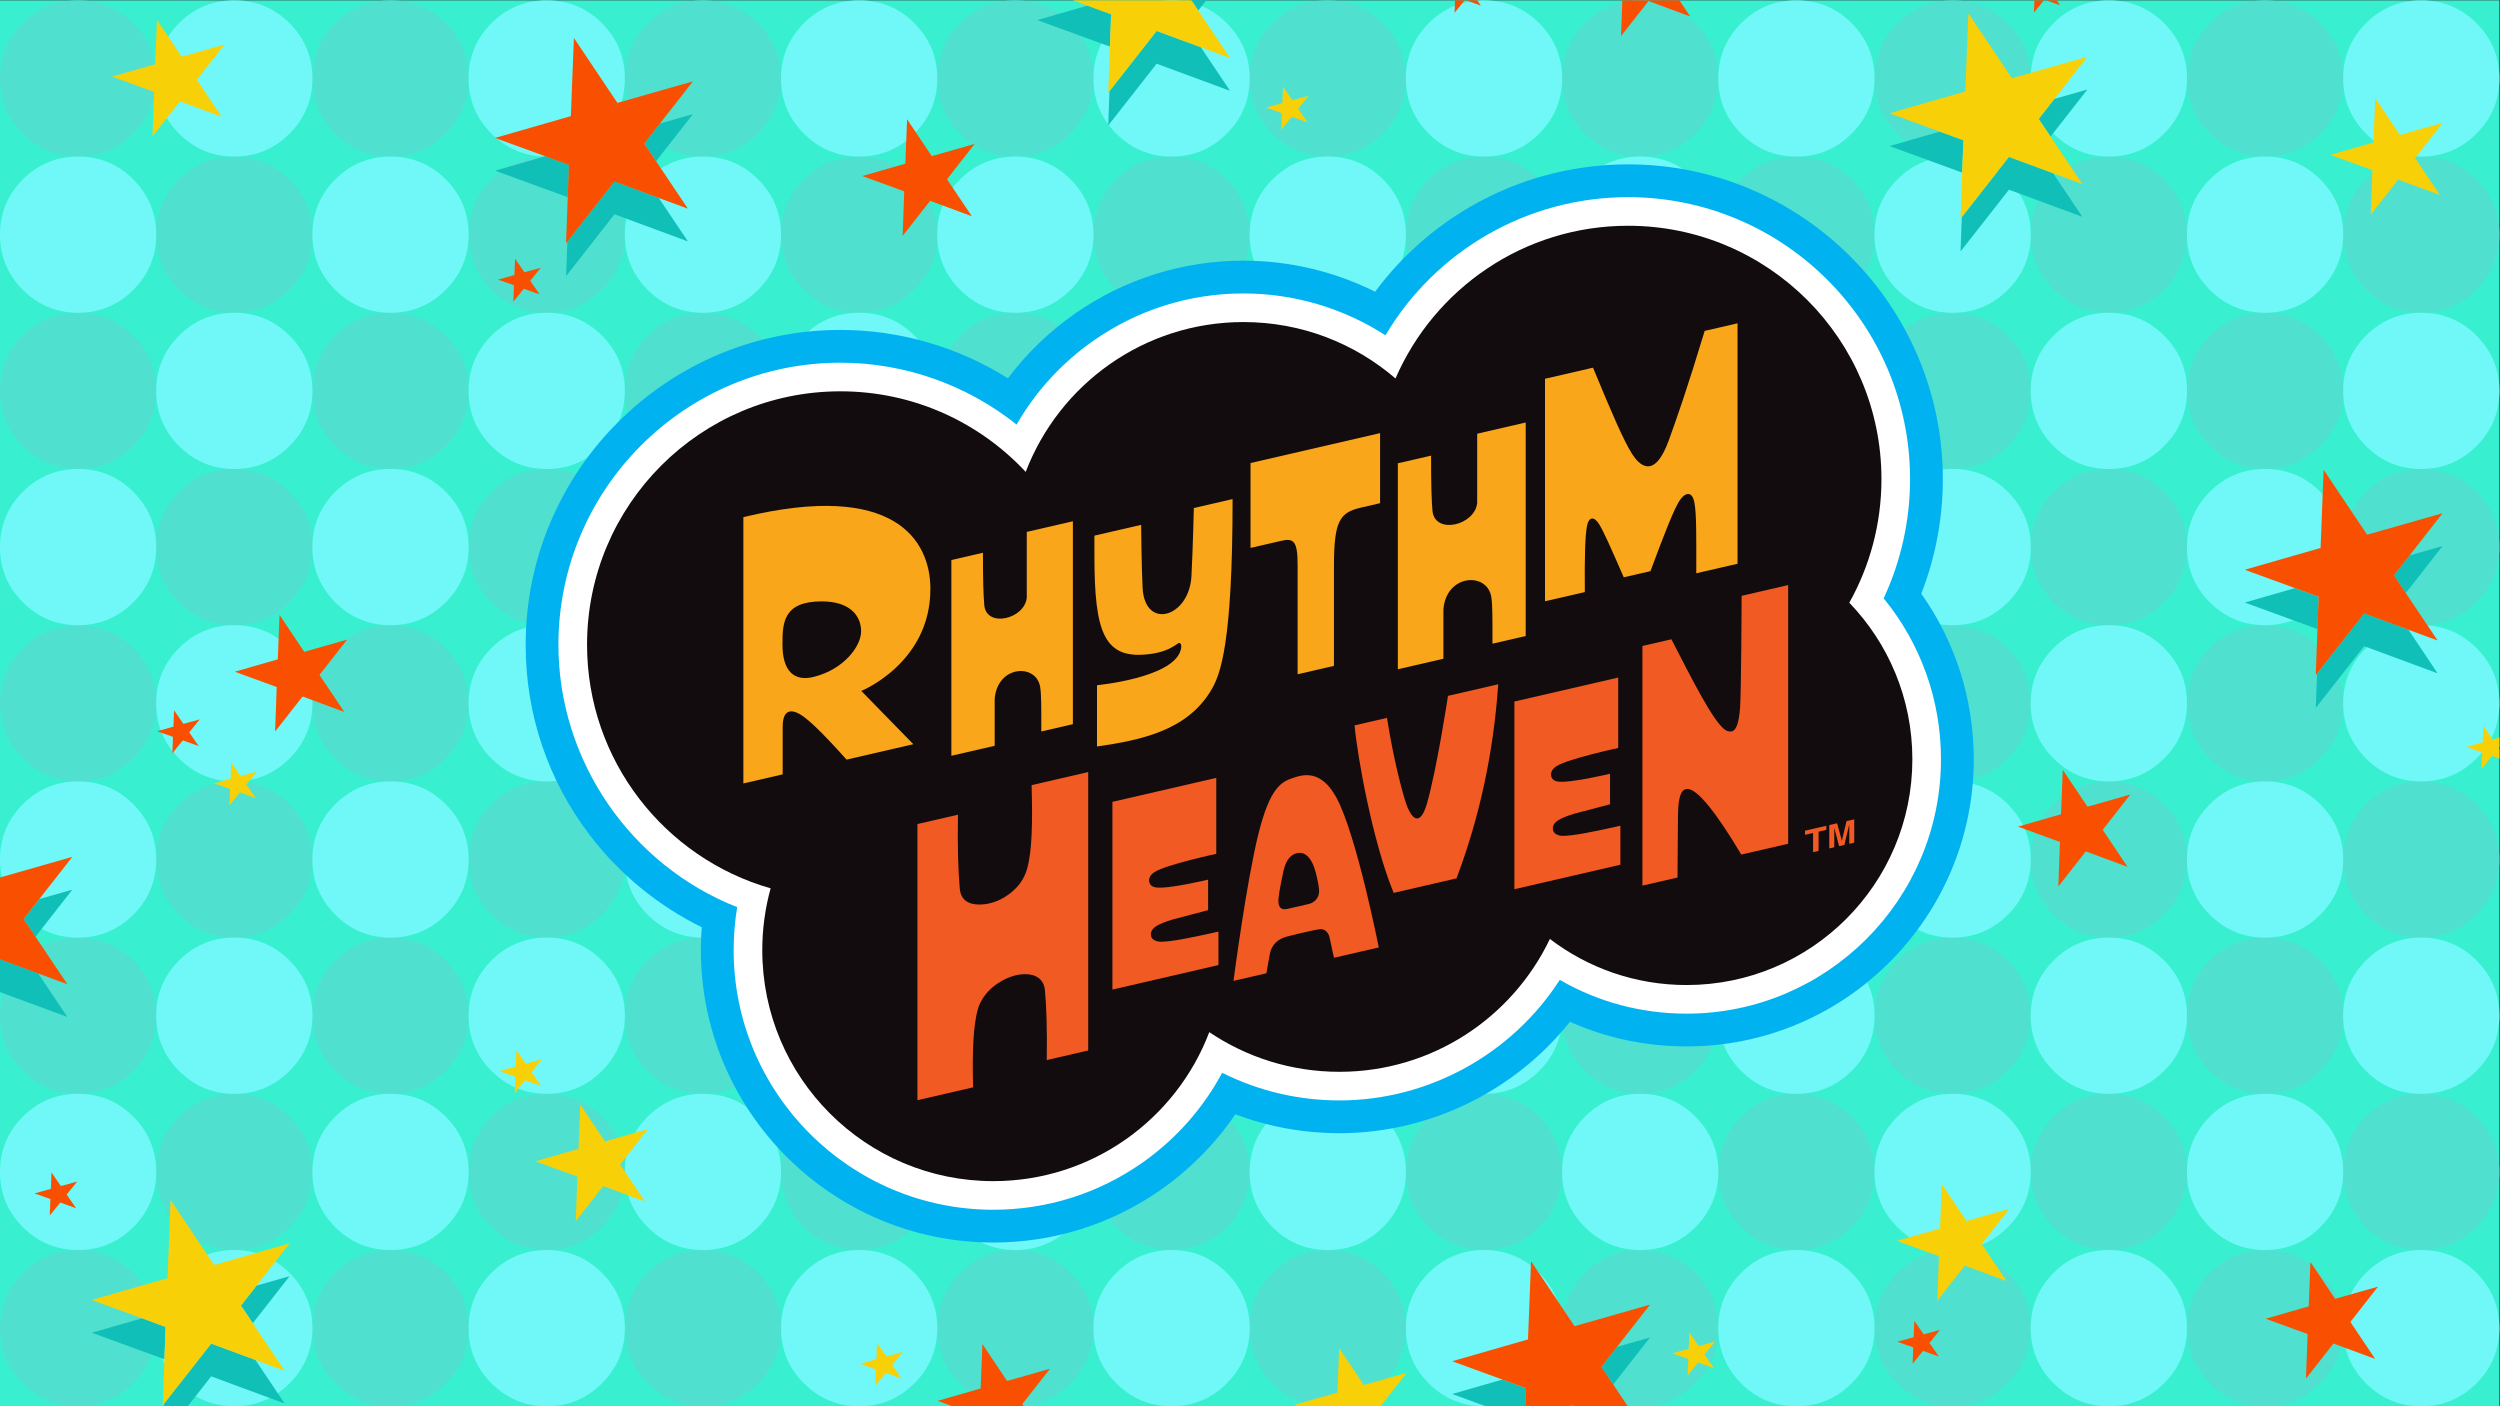 <?xml version="1.0" encoding="UTF-8" standalone="no"?>
<!-- Created with Inkscape (http://www.inkscape.org/) -->

<svg
   version="1.1"
   id="svg2"
   width="2560"
   height="1440"
   viewBox="0 0 2560 1440"
   sodipodi:docname="Rhythm Heaven (Mysikt).ai"
   xmlns:inkscape="http://www.inkscape.org/namespaces/inkscape"
   xmlns:sodipodi="http://sodipodi.sourceforge.net/DTD/sodipodi-0.dtd"
   xmlns="http://www.w3.org/2000/svg"
   xmlns:svg="http://www.w3.org/2000/svg">
  <rect x="0" y="0" width="2560" height="1440" fill="#333333" stroke="none"/>
  <defs
     id="defs6">
    <clipPath
       clipPathUnits="userSpaceOnUse"
       id="clipPath18">
      <path
         d="M 0,1080 H 1920 V 0 H 0 Z"
         id="path16" />
    </clipPath>
  </defs>
  <sodipodi:namedview
     id="namedview4"
     pagecolor="#ffffff"
     bordercolor="#000000"
     borderopacity="0.25"
     inkscape:showpageshadow="2"
     inkscape:pageopacity="0.0"
     inkscape:pagecheckerboard="0"
     inkscape:deskcolor="#d1d1d1" />
  <g
     id="g8"
     inkscape:groupmode="layer"
     inkscape:label="Rhythm Heaven (Mysikt)"
     transform="matrix(1.333,0,0,-1.333,0,1440)">
    <path
       d="M 0,0 H 1920 V 1080 H 0 Z"
       style="fill:#38f0d0;fill-opacity:1;fill-rule:nonzero;stroke:none"
       id="path10" />
    <g
       id="g12">
      <g
         id="g14"
         clip-path="url(#clipPath18)">
        <g
           id="g20"
           transform="translate(1800,1019.25)">
          <path
             d="M 0,0 V 1.525 C -0.183,17.775 -6.05,31.667 -17.6,43.2 -29.3,54.9 -43.433,60.75 -60,60.75 -76.567,60.75 -90.717,54.9 -102.45,43.2 -113.95,31.667 -119.8,17.775 -120,1.525 V 0 c 0.2,-16.25 6.05,-30.125 17.55,-41.625 11.55,-11.55 25.442,-17.425 41.675,-17.625 h 1.55 c 16.233,0.2 30.108,6.075 41.625,17.625 C -6.05,-30.125 -0.183,-16.25 0,0 m 60.775,-59.25 h -1.55 C 42.992,-59.433 29.1,-65.283 17.55,-76.8 6.05,-88.333 0.2,-102.225 0,-118.475 V -120 c 0.2,-16.25 6.05,-30.125 17.55,-41.625 11.55,-11.55 25.442,-17.425 41.675,-17.625 h 1.55 c 16.233,0.2 30.108,6.075 41.625,17.625 11.733,11.7 17.6,25.825 17.6,42.375 0,16.567 -5.867,30.717 -17.6,42.45 -11.517,11.517 -25.392,17.367 -41.625,17.55 M -120,-120 v 1.525 c -0.183,16.25 -6.05,30.142 -17.6,41.675 -11.517,11.517 -25.392,17.367 -41.625,17.55 h -1.55 c -16.233,-0.183 -30.125,-6.033 -41.675,-17.55 -11.5,-11.533 -17.35,-25.425 -17.55,-41.675 V -120 c 0.2,-16.25 6.05,-30.125 17.55,-41.625 11.55,-11.55 25.442,-17.425 41.675,-17.625 h 1.55 c 16.233,0.2 30.108,6.075 41.625,17.625 11.55,11.5 17.417,25.375 17.6,41.625 m 60.775,-59.25 h -1.55 c -16.233,-0.183 -30.125,-6.033 -41.675,-17.55 -11.5,-11.533 -17.35,-25.425 -17.55,-41.675 V -240 c 0.2,-16.25 6.05,-30.125 17.55,-41.625 11.55,-11.55 25.442,-17.425 41.675,-17.625 h 1.55 c 16.233,0.2 30.108,6.075 41.625,17.625 11.55,11.5 17.417,25.375 17.6,41.625 v 1.525 c -0.183,16.25 -6.05,30.142 -17.6,41.675 -11.517,11.517 -25.392,17.367 -41.625,17.55 M -137.6,-316.8 c -11.517,11.517 -25.392,17.367 -41.625,17.55 h -1.55 c -16.233,-0.183 -30.125,-6.033 -41.675,-17.55 -11.5,-11.533 -17.35,-25.425 -17.55,-41.675 V -360 c 0.2,-16.25 6.05,-30.133 17.55,-41.65 11.55,-11.533 25.442,-17.4 41.675,-17.6 h 1.55 c 16.233,0.2 30.108,6.067 41.625,17.6 11.55,11.517 17.417,25.4 17.6,41.65 v 1.525 c -0.183,16.25 -6.05,30.142 -17.6,41.675 m 198.375,17.55 h -1.55 C 42.992,-299.433 29.1,-305.283 17.55,-316.8 6.05,-328.333 0.2,-342.225 0,-358.475 V -360 c 0.2,-16.25 6.05,-30.133 17.55,-41.65 11.55,-11.533 25.442,-17.4 41.675,-17.6 h 1.55 c 16.233,0.2 30.108,6.067 41.625,17.6 11.733,11.717 17.6,25.85 17.6,42.4 0,16.567 -5.867,30.717 -17.6,42.45 -11.517,11.517 -25.392,17.367 -41.625,17.55 M -240,0 v 1.525 c -0.183,16.25 -6.05,30.142 -17.6,41.675 -11.7,11.7 -25.833,17.55 -42.4,17.55 -16.567,0 -30.717,-5.85 -42.45,-17.55 C -353.95,31.667 -359.8,17.775 -360,1.525 V 0 c 0.2,-16.25 6.05,-30.125 17.55,-41.625 11.55,-11.55 25.442,-17.425 41.675,-17.625 h 1.55 c 16.233,0.2 30.108,6.075 41.625,17.625 11.55,11.5 17.417,25.375 17.6,41.625 m -240,0 v 1.525 c -0.2,16.25 -6.067,30.142 -17.6,41.675 -11.7,11.7 -25.833,17.55 -42.4,17.55 -16.567,0 -30.717,-5.85 -42.45,-17.55 C -593.967,31.667 -599.817,17.775 -600,1.525 V 0 c 0.183,-16.25 6.033,-30.125 17.55,-41.625 11.55,-11.55 25.442,-17.425 41.675,-17.625 h 1.55 c 16.233,0.2 30.108,6.075 41.625,17.625 11.533,11.5 17.4,25.375 17.6,41.625 m 0,-118.475 V -120 c 0.2,-16.25 6.05,-30.125 17.55,-41.625 11.55,-11.55 25.442,-17.425 41.675,-17.625 h 1.55 c 16.233,0.2 30.108,6.075 41.625,17.625 11.55,11.5 17.417,25.375 17.6,41.625 v 1.525 c -0.183,16.25 -6.05,30.142 -17.6,41.675 -11.517,11.517 -25.392,17.367 -41.625,17.55 h -1.55 c -16.233,-0.183 -30.125,-6.033 -41.675,-17.55 -11.5,-11.533 -17.35,-25.425 -17.55,-41.675 M -480,-240 v 1.525 c -0.2,16.25 -6.067,30.142 -17.6,41.675 -11.517,11.517 -25.392,17.367 -41.625,17.55 h -1.55 c -16.233,-0.183 -30.125,-6.033 -41.675,-17.55 -11.517,-11.533 -17.367,-25.425 -17.55,-41.675 V -240 c 0.183,-16.25 6.033,-30.125 17.55,-41.625 11.55,-11.55 25.442,-17.425 41.675,-17.625 h 1.55 c 16.233,0.2 30.108,6.075 41.625,17.625 11.533,11.5 17.4,25.375 17.6,41.625 m 120,1.525 V -240 c 0.2,-16.25 6.05,-30.125 17.55,-41.625 11.55,-11.55 25.442,-17.425 41.675,-17.625 h 1.55 c 16.233,0.2 30.108,6.075 41.625,17.625 11.55,11.5 17.417,25.375 17.6,41.625 v 1.525 c -0.183,16.25 -6.05,30.142 -17.6,41.675 -11.517,11.517 -25.392,17.367 -41.625,17.55 h -1.55 c -16.233,-0.183 -30.125,-6.033 -41.675,-17.55 -11.5,-11.533 -17.35,-25.425 -17.55,-41.675 m -59.225,-60.775 h -1.55 c -16.233,-0.183 -30.125,-6.033 -41.675,-17.55 -11.5,-11.533 -17.35,-25.425 -17.55,-41.675 V -360 c 0.2,-16.25 6.05,-30.133 17.55,-41.65 11.55,-11.533 25.442,-17.4 41.675,-17.6 h 1.55 c 16.233,0.2 30.108,6.067 41.625,17.6 11.55,11.517 17.417,25.4 17.6,41.65 v 1.525 c -0.183,16.25 -6.05,30.142 -17.6,41.675 -11.517,11.517 -25.392,17.367 -41.625,17.55 m 120,-120 h -1.55 c -16.233,-0.183 -30.125,-6.033 -41.675,-17.55 -11.5,-11.533 -17.35,-25.425 -17.55,-41.675 V -480 c 0.2,-16.25 6.05,-30.133 17.55,-41.65 11.55,-11.533 25.442,-17.4 41.675,-17.6 h 1.55 c 16.233,0.2 30.108,6.067 41.625,17.6 11.55,11.517 17.417,25.4 17.6,41.65 v 1.525 c -0.183,16.25 -6.05,30.142 -17.6,41.675 -11.517,11.517 -25.392,17.367 -41.625,17.55 M -480,-480 v 1.525 c -0.2,16.25 -6.067,30.142 -17.6,41.675 -11.517,11.517 -25.392,17.367 -41.625,17.55 h -1.55 c -16.233,-0.183 -30.125,-6.033 -41.675,-17.55 -11.517,-11.533 -17.367,-25.425 -17.55,-41.675 V -480 c 0.183,-16.25 6.033,-30.133 17.55,-41.65 11.55,-11.533 25.442,-17.4 41.675,-17.6 h 1.55 c 16.233,0.2 30.108,6.067 41.625,17.6 11.533,11.517 17.4,25.4 17.6,41.65 m 60.775,-59.25 h -1.55 c -16.233,-0.183 -30.125,-6.033 -41.675,-17.55 -11.5,-11.533 -17.35,-25.425 -17.55,-41.675 V -600 c 0.2,-16.25 6.05,-30.133 17.55,-41.65 11.55,-11.533 25.442,-17.4 41.675,-17.6 h 1.55 c 16.233,0.2 30.108,6.067 41.625,17.6 11.55,11.517 17.417,25.4 17.6,41.65 v 1.525 c -0.183,16.25 -6.05,30.142 -17.6,41.675 -11.517,11.517 -25.392,17.367 -41.625,17.55 M -480,-720 v 1.525 c -0.2,16.25 -6.067,30.142 -17.6,41.675 -11.517,11.517 -25.392,17.367 -41.625,17.55 h -1.55 c -16.233,-0.183 -30.125,-6.033 -41.675,-17.55 -11.517,-11.533 -17.367,-25.425 -17.55,-41.675 V -720 c 0.183,-16.25 6.033,-30.133 17.55,-41.65 11.55,-11.533 25.442,-17.4 41.675,-17.6 h 1.55 c 16.233,0.2 30.108,6.067 41.625,17.6 11.533,11.517 17.4,25.4 17.6,41.65 m 120,1.525 V -720 c 0.2,-16.25 6.05,-30.133 17.55,-41.65 11.55,-11.533 25.442,-17.4 41.675,-17.6 h 1.55 c 16.233,0.2 30.108,6.067 41.625,17.6 11.55,11.517 17.417,25.4 17.6,41.65 v 1.525 c -0.183,16.25 -6.05,30.142 -17.6,41.675 -11.517,11.517 -25.392,17.367 -41.625,17.55 h -1.55 c -16.233,-0.183 -30.125,-6.033 -41.675,-17.55 -11.5,-11.533 -17.35,-25.425 -17.55,-41.675 m 120,120 V -600 c 0.2,-16.25 6.05,-30.133 17.55,-41.65 11.55,-11.533 25.442,-17.4 41.675,-17.6 h 1.55 c 16.233,0.2 30.108,6.067 41.625,17.6 11.55,11.517 17.417,25.4 17.6,41.65 v 1.525 c -0.183,16.25 -6.05,30.142 -17.6,41.675 -11.517,11.517 -25.392,17.367 -41.625,17.55 h -1.55 c -16.233,-0.183 -30.125,-6.033 -41.675,-17.55 -11.5,-11.533 -17.35,-25.425 -17.55,-41.675 M 0,-480 v 1.525 c -0.183,16.25 -6.05,30.142 -17.6,41.675 -11.517,11.517 -25.392,17.367 -41.625,17.55 h -1.55 c -16.233,-0.183 -30.125,-6.033 -41.675,-17.55 -11.5,-11.533 -17.35,-25.425 -17.55,-41.675 V -480 c 0.2,-16.25 6.05,-30.133 17.55,-41.65 11.55,-11.533 25.442,-17.4 41.675,-17.6 h 1.55 c 16.233,0.2 30.108,6.067 41.625,17.6 11.55,11.517 17.417,25.4 17.6,41.65 M -120,-718.475 V -720 c 0.2,-16.25 6.05,-30.133 17.55,-41.65 11.55,-11.533 25.442,-17.4 41.675,-17.6 h 1.55 c 16.233,0.2 30.108,6.067 41.625,17.6 11.55,11.517 17.417,25.4 17.6,41.65 v 1.525 c -0.183,16.25 -6.05,30.142 -17.6,41.675 -11.517,11.517 -25.392,17.367 -41.625,17.55 h -1.55 c -16.233,-0.183 -30.125,-6.033 -41.675,-17.55 -11.5,-11.533 -17.35,-25.425 -17.55,-41.675 m 240,119.225 c 0,16.567 -5.867,30.717 -17.6,42.45 -11.517,11.517 -25.392,17.367 -41.625,17.55 h -1.55 C 42.992,-539.433 29.1,-545.283 17.55,-556.8 6.05,-568.333 0.2,-582.225 0,-598.475 V -600 c 0.2,-16.25 6.05,-30.133 17.55,-41.65 11.55,-11.533 25.442,-17.4 41.675,-17.6 h 1.55 c 16.233,0.2 30.108,6.067 41.625,17.6 11.733,11.717 17.6,25.85 17.6,42.4 m -59.225,-180 h -1.55 C 42.992,-779.433 29.1,-785.283 17.55,-796.8 6.05,-808.333 0.2,-822.225 0,-838.475 V -840 c 0.2,-16.25 6.05,-30.133 17.55,-41.65 11.55,-11.533 25.442,-17.4 41.675,-17.6 h 1.55 c 16.233,0.2 30.108,6.067 41.625,17.6 11.733,11.717 17.6,25.85 17.6,42.4 0,16.567 -5.867,30.717 -17.6,42.45 -11.517,11.517 -25.392,17.367 -41.625,17.55 M -137.6,-796.8 c -11.517,11.517 -25.392,17.367 -41.625,17.55 h -1.55 c -16.233,-0.183 -30.125,-6.033 -41.675,-17.55 -11.5,-11.533 -17.35,-25.425 -17.55,-41.675 V -840 c 0.2,-16.25 6.05,-30.133 17.55,-41.65 11.55,-11.533 25.442,-17.4 41.675,-17.6 h 1.55 c 16.233,0.2 30.108,6.067 41.625,17.6 11.55,11.517 17.417,25.4 17.6,41.65 v 1.525 c -0.183,16.25 -6.05,30.142 -17.6,41.675 m 78.375,-102.45 h -1.55 c -16.233,-0.183 -30.125,-6.033 -41.675,-17.55 -11.5,-11.533 -17.35,-25.425 -17.55,-41.675 V -960 c 0.2,-16.25 6.05,-30.133 17.55,-41.65 11.55,-11.533 25.442,-17.4 41.675,-17.6 h 1.55 c 16.233,0.2 30.108,6.067 41.625,17.6 11.55,11.517 17.417,25.4 17.6,41.65 v 1.525 c -0.183,16.25 -6.05,30.142 -17.6,41.675 -11.517,11.517 -25.392,17.367 -41.625,17.55 m -240,0 h -1.55 c -16.233,-0.183 -30.125,-6.033 -41.675,-17.55 -11.5,-11.533 -17.35,-25.425 -17.55,-41.675 V -960 c 0.2,-16.25 6.05,-30.133 17.55,-41.65 11.55,-11.533 25.442,-17.4 41.675,-17.6 h 1.55 c 16.233,0.2 30.108,6.067 41.625,17.6 11.55,11.517 17.417,25.4 17.6,41.65 v 1.525 c -0.183,16.25 -6.05,30.142 -17.6,41.675 -11.517,11.517 -25.392,17.367 -41.625,17.55 m -120,120 h -1.55 c -16.233,-0.183 -30.125,-6.033 -41.675,-17.55 -11.5,-11.533 -17.35,-25.425 -17.55,-41.675 V -840 c 0.2,-16.25 6.05,-30.133 17.55,-41.65 11.55,-11.533 25.442,-17.4 41.675,-17.6 h 1.55 c 16.233,0.2 30.108,6.067 41.625,17.6 11.55,11.517 17.417,25.4 17.6,41.65 v 1.525 c -0.183,16.25 -6.05,30.142 -17.6,41.675 -11.517,11.517 -25.392,17.367 -41.625,17.55 M -480,-960 v 1.525 c -0.2,16.25 -6.067,30.142 -17.6,41.675 -11.517,11.517 -25.392,17.367 -41.625,17.55 h -1.55 c -16.233,-0.183 -30.125,-6.033 -41.675,-17.55 -11.517,-11.533 -17.367,-25.425 -17.55,-41.675 V -960 c 0.183,-16.25 6.033,-30.133 17.55,-41.65 11.55,-11.533 25.442,-17.4 41.675,-17.6 h 1.55 c 16.233,0.2 30.108,6.067 41.625,17.6 11.533,11.517 17.4,25.4 17.6,41.65 m -179.225,900.75 h -1.55 c -16.233,-0.183 -30.125,-6.033 -41.675,-17.55 -11.517,-11.533 -17.367,-25.425 -17.55,-41.675 V -120 c 0.183,-16.25 6.033,-30.125 17.55,-41.625 11.55,-11.55 25.442,-17.425 41.675,-17.625 h 1.55 c 16.233,0.2 30.108,6.075 41.625,17.625 11.533,11.5 17.4,25.375 17.6,41.625 v 1.525 c -0.2,16.25 -6.067,30.142 -17.6,41.675 -11.517,11.517 -25.392,17.367 -41.625,17.55 M -720,0 v 1.525 c -0.2,16.25 -6.067,30.142 -17.6,41.675 -11.7,11.7 -25.833,17.55 -42.4,17.55 -16.567,0 -30.717,-5.85 -42.45,-17.55 C -833.967,31.667 -839.817,17.775 -840,1.525 V 0 c 0.183,-16.25 6.033,-30.125 17.55,-41.625 11.55,-11.55 25.442,-17.425 41.675,-17.625 h 1.55 c 16.233,0.2 30.108,6.075 41.625,17.625 11.533,11.5 17.4,25.375 17.6,41.625 m -59.225,-179.25 h -1.55 c -16.233,-0.183 -30.125,-6.033 -41.675,-17.55 -11.517,-11.533 -17.367,-25.425 -17.55,-41.675 V -240 c 0.183,-16.25 6.033,-30.125 17.55,-41.625 11.55,-11.55 25.442,-17.425 41.675,-17.625 h 1.55 c 16.233,0.2 30.108,6.075 41.625,17.625 11.533,11.5 17.4,25.375 17.6,41.625 v 1.525 c -0.2,16.25 -6.067,30.142 -17.6,41.675 -11.517,11.517 -25.392,17.367 -41.625,17.55 m 120,-120 h -1.55 c -16.233,-0.183 -30.125,-6.033 -41.675,-17.55 -11.517,-11.533 -17.367,-25.425 -17.55,-41.675 V -360 c 0.183,-16.25 6.033,-30.133 17.55,-41.65 11.55,-11.533 25.442,-17.4 41.675,-17.6 h 1.55 c 16.233,0.2 30.108,6.067 41.625,17.6 11.533,11.517 17.4,25.4 17.6,41.65 v 1.525 c -0.2,16.25 -6.067,30.142 -17.6,41.675 -11.517,11.517 -25.392,17.367 -41.625,17.55 M -960,0 v 1.525 c -0.2,16.25 -6.067,30.142 -17.6,41.675 -11.7,11.7 -25.833,17.55 -42.4,17.55 -16.567,0 -30.717,-5.85 -42.45,-17.55 -11.517,-11.533 -17.367,-25.425 -17.55,-41.675 V 0 c 0.183,-16.25 6.033,-30.125 17.55,-41.625 11.55,-11.55 25.442,-17.425 41.675,-17.625 h 1.55 c 16.233,0.2 30.108,6.075 41.625,17.625 11.533,11.5 17.4,25.375 17.6,41.625 m 0,-118.475 V -120 c 0.183,-16.25 6.033,-30.125 17.55,-41.625 11.55,-11.55 25.442,-17.425 41.675,-17.625 h 1.55 c 16.233,0.2 30.108,6.075 41.625,17.625 11.533,11.5 17.4,25.375 17.6,41.625 v 1.525 c -0.2,16.25 -6.067,30.142 -17.6,41.675 -11.517,11.517 -25.392,17.367 -41.625,17.55 h -1.55 c -16.233,-0.183 -30.125,-6.033 -41.675,-17.55 -11.517,-11.533 -17.367,-25.425 -17.55,-41.675 m -179.225,59.225 h -1.55 c -16.233,-0.183 -30.125,-6.033 -41.675,-17.55 -11.517,-11.533 -17.367,-25.425 -17.55,-41.675 V -120 c 0.183,-16.25 6.033,-30.125 17.55,-41.625 11.55,-11.55 25.442,-17.425 41.675,-17.625 h 1.55 c 16.233,0.2 30.108,6.075 41.625,17.625 11.533,11.5 17.4,25.375 17.6,41.625 v 1.525 c -0.2,16.25 -6.067,30.142 -17.6,41.675 -11.517,11.517 -25.392,17.367 -41.625,17.55 m 120,-120 h -1.55 c -16.233,-0.183 -30.125,-6.033 -41.675,-17.55 -11.517,-11.533 -17.367,-25.425 -17.55,-41.675 V -240 c 0.183,-16.25 6.033,-30.125 17.55,-41.625 11.55,-11.55 25.442,-17.425 41.675,-17.625 h 1.55 c 16.233,0.2 30.108,6.075 41.625,17.625 11.533,11.5 17.4,25.375 17.6,41.625 v 1.525 c -0.2,16.25 -6.067,30.142 -17.6,41.675 -11.517,11.517 -25.392,17.367 -41.625,17.55 m -120,-120 h -1.55 c -16.233,-0.183 -30.125,-6.033 -41.675,-17.55 -11.517,-11.533 -17.367,-25.425 -17.55,-41.675 V -360 c 0.183,-16.25 6.033,-30.133 17.55,-41.65 11.55,-11.533 25.442,-17.4 41.675,-17.6 h 1.55 c 16.233,0.2 30.108,6.067 41.625,17.6 11.533,11.517 17.4,25.4 17.6,41.65 v 1.525 c -0.2,16.25 -6.067,30.142 -17.6,41.675 -11.517,11.517 -25.392,17.367 -41.625,17.55 m 240,0 h -1.55 c -16.233,-0.183 -30.125,-6.033 -41.675,-17.55 -11.517,-11.533 -17.367,-25.425 -17.55,-41.675 V -360 c 0.183,-16.25 6.033,-30.133 17.55,-41.65 11.55,-11.533 25.442,-17.4 41.675,-17.6 h 1.55 c 16.233,0.2 30.108,6.067 41.625,17.6 11.533,11.517 17.4,25.4 17.6,41.65 v 1.525 c -0.2,16.25 -6.067,30.142 -17.6,41.675 -11.517,11.517 -25.392,17.367 -41.625,17.55 M -960,-480 v 1.525 c -0.2,16.25 -6.067,30.142 -17.6,41.675 -11.517,11.517 -25.392,17.367 -41.625,17.55 h -1.55 c -16.233,-0.183 -30.125,-6.033 -41.675,-17.55 -11.517,-11.533 -17.367,-25.425 -17.55,-41.675 V -480 c 0.183,-16.25 6.033,-30.133 17.55,-41.65 11.55,-11.533 25.442,-17.4 41.675,-17.6 h 1.55 c 16.233,0.2 30.108,6.067 41.625,17.6 11.533,11.517 17.4,25.4 17.6,41.65 m 120,1.525 V -480 c 0.183,-16.25 6.033,-30.133 17.55,-41.65 11.55,-11.533 25.442,-17.4 41.675,-17.6 h 1.55 c 16.233,0.2 30.108,6.067 41.625,17.6 11.533,11.517 17.4,25.4 17.6,41.65 v 1.525 c -0.2,16.25 -6.067,30.142 -17.6,41.675 -11.517,11.517 -25.392,17.367 -41.625,17.55 h -1.55 c -16.233,-0.183 -30.125,-6.033 -41.675,-17.55 -11.517,-11.533 -17.367,-25.425 -17.55,-41.675 m -299.225,-60.775 h -1.55 c -16.233,-0.183 -30.125,-6.033 -41.675,-17.55 -11.517,-11.533 -17.367,-25.425 -17.55,-41.675 V -600 c 0.183,-16.25 6.033,-30.133 17.55,-41.65 11.55,-11.533 25.442,-17.4 41.675,-17.6 h 1.55 c 16.233,0.2 30.108,6.067 41.625,17.6 11.533,11.517 17.4,25.4 17.6,41.65 v 1.525 c -0.2,16.25 -6.067,30.142 -17.6,41.675 -11.517,11.517 -25.392,17.367 -41.625,17.55 M -1080,-718.475 V -720 c 0.183,-16.25 6.033,-30.133 17.55,-41.65 11.55,-11.533 25.442,-17.4 41.675,-17.6 h 1.55 c 16.233,0.2 30.108,6.067 41.625,17.6 11.533,11.517 17.4,25.4 17.6,41.65 v 1.525 c -0.2,16.25 -6.067,30.142 -17.6,41.675 -11.517,11.517 -25.392,17.367 -41.625,17.55 h -1.55 c -16.233,-0.183 -30.125,-6.033 -41.675,-17.55 -11.517,-11.533 -17.367,-25.425 -17.55,-41.675 m 180.775,179.225 h -1.55 c -16.233,-0.183 -30.125,-6.033 -41.675,-17.55 -11.517,-11.533 -17.367,-25.425 -17.55,-41.675 V -600 c 0.183,-16.25 6.033,-30.133 17.55,-41.65 11.55,-11.533 25.442,-17.4 41.675,-17.6 h 1.55 c 16.233,0.2 30.108,6.067 41.625,17.6 11.533,11.517 17.4,25.4 17.6,41.65 v 1.525 c -0.2,16.25 -6.067,30.142 -17.6,41.675 -11.517,11.517 -25.392,17.367 -41.625,17.55 M -840,-718.475 V -720 c 0.183,-16.25 6.033,-30.133 17.55,-41.65 11.55,-11.533 25.442,-17.4 41.675,-17.6 h 1.55 c 16.233,0.2 30.108,6.067 41.625,17.6 11.533,11.517 17.4,25.4 17.6,41.65 v 1.525 c -0.2,16.25 -6.067,30.142 -17.6,41.675 -11.517,11.517 -25.392,17.367 -41.625,17.55 h -1.55 c -16.233,-0.183 -30.125,-6.033 -41.675,-17.55 -11.517,-11.533 -17.367,-25.425 -17.55,-41.675 m 120,120 V -600 c 0.183,-16.25 6.033,-30.133 17.55,-41.65 11.55,-11.533 25.442,-17.4 41.675,-17.6 h 1.55 c 16.233,0.2 30.108,6.067 41.625,17.6 11.533,11.517 17.4,25.4 17.6,41.65 v 1.525 c -0.2,16.25 -6.067,30.142 -17.6,41.675 -11.517,11.517 -25.392,17.367 -41.625,17.55 h -1.55 c -16.233,-0.183 -30.125,-6.033 -41.675,-17.55 -11.517,-11.533 -17.367,-25.425 -17.55,-41.675 M -1200,0 v 1.525 c -0.2,16.25 -6.067,30.142 -17.6,41.675 -11.7,11.7 -25.833,17.55 -42.4,17.55 -16.567,0 -30.717,-5.85 -42.45,-17.55 -11.517,-11.533 -17.367,-25.425 -17.55,-41.675 V 0 c 0.183,-16.25 6.033,-30.125 17.55,-41.625 11.55,-11.55 25.442,-17.425 41.675,-17.625 h 1.55 c 16.233,0.2 30.108,6.075 41.625,17.625 11.533,11.5 17.4,25.375 17.6,41.625 m -240,0 v 1.525 c -0.2,16.25 -6.067,30.142 -17.6,41.675 -11.7,11.7 -25.833,17.55 -42.4,17.55 -16.567,0 -30.717,-5.85 -42.45,-17.55 -11.517,-11.533 -17.367,-25.425 -17.55,-41.675 L -1560,0 c 0.183,-16.25 6.033,-30.125 17.55,-41.625 11.55,-11.55 25.442,-17.425 41.675,-17.625 h 1.55 c 16.233,0.2 30.108,6.075 41.625,17.625 11.533,11.5 17.4,25.375 17.6,41.625 m 0,-118.475 V -120 c 0.183,-16.25 6.033,-30.125 17.55,-41.625 11.55,-11.55 25.442,-17.425 41.675,-17.625 h 1.55 c 16.233,0.2 30.108,6.075 41.625,17.625 11.533,11.5 17.4,25.375 17.6,41.625 v 1.525 c -0.2,16.25 -6.067,30.142 -17.6,41.675 -11.517,11.517 -25.392,17.367 -41.625,17.55 h -1.55 c -16.233,-0.183 -30.125,-6.033 -41.675,-17.55 -11.517,-11.533 -17.367,-25.425 -17.55,-41.675 m 0,-121.525 v 1.525 c -0.2,16.25 -6.067,30.142 -17.6,41.675 -11.517,11.517 -25.392,17.367 -41.625,17.55 h -1.55 c -16.233,-0.183 -30.125,-6.033 -41.675,-17.55 -11.517,-11.533 -17.367,-25.425 -17.55,-41.675 V -240 c 0.183,-16.25 6.033,-30.125 17.55,-41.625 11.55,-11.55 25.442,-17.425 41.675,-17.625 h 1.55 c 16.233,0.2 30.108,6.075 41.625,17.625 11.533,11.5 17.4,25.375 17.6,41.625 m 120,1.525 V -240 c 0.183,-16.25 6.033,-30.125 17.55,-41.625 11.55,-11.55 25.442,-17.425 41.675,-17.625 h 1.55 c 16.233,0.2 30.108,6.075 41.625,17.625 11.533,11.5 17.4,25.375 17.6,41.625 v 1.525 c -0.2,16.25 -6.067,30.142 -17.6,41.675 -11.517,11.517 -25.392,17.367 -41.625,17.55 h -1.55 c -16.233,-0.183 -30.125,-6.033 -41.675,-17.55 -11.517,-11.533 -17.367,-25.425 -17.55,-41.675 m -59.225,-60.775 h -1.55 c -16.233,-0.183 -30.125,-6.033 -41.675,-17.55 -11.517,-11.533 -17.367,-25.425 -17.55,-41.675 V -360 c 0.183,-16.25 6.033,-30.133 17.55,-41.65 11.55,-11.533 25.442,-17.4 41.675,-17.6 h 1.55 c 16.233,0.2 30.108,6.067 41.625,17.6 11.533,11.517 17.4,25.4 17.6,41.65 v 1.525 c -0.2,16.25 -6.067,30.142 -17.6,41.675 -11.517,11.517 -25.392,17.367 -41.625,17.55 m -240,240 h -1.55 c -16.233,-0.183 -30.125,-6.033 -41.675,-17.55 -11.517,-11.533 -17.367,-25.425 -17.55,-41.675 V -120 c 0.183,-16.25 6.033,-30.125 17.55,-41.625 11.55,-11.55 25.442,-17.425 41.675,-17.625 h 1.55 c 16.233,0.2 30.108,6.075 41.625,17.625 11.533,11.5 17.4,25.375 17.6,41.625 v 1.525 c -0.2,16.25 -6.067,30.142 -17.6,41.675 -11.517,11.517 -25.392,17.367 -41.625,17.55 M -1680,0 v 1.525 c -0.2,16.25 -6.067,30.142 -17.6,41.675 -11.7,11.7 -25.833,17.55 -42.4,17.55 -16.567,0 -30.717,-5.85 -42.45,-17.55 -11.7,-11.733 -17.55,-25.883 -17.55,-42.45 0,-16.55 5.85,-30.675 17.55,-42.375 11.55,-11.55 25.442,-17.425 41.675,-17.625 h 1.55 c 16.233,0.2 30.108,6.075 41.625,17.625 11.533,11.5 17.4,25.375 17.6,41.625 m -59.225,-179.25 h -1.55 c -16.233,-0.183 -30.125,-6.033 -41.675,-17.55 -11.7,-11.733 -17.55,-25.883 -17.55,-42.45 0,-16.55 5.85,-30.675 17.55,-42.375 11.55,-11.55 25.442,-17.425 41.675,-17.625 h 1.55 c 16.233,0.2 30.108,6.075 41.625,17.625 11.533,11.5 17.4,25.375 17.6,41.625 v 1.525 c -0.2,16.25 -6.067,30.142 -17.6,41.675 -11.517,11.517 -25.392,17.367 -41.625,17.55 m 120,-120 h -1.55 c -16.233,-0.183 -30.125,-6.033 -41.675,-17.55 -11.517,-11.533 -17.367,-25.425 -17.55,-41.675 V -360 c 0.183,-16.25 6.033,-30.133 17.55,-41.65 11.55,-11.533 25.442,-17.4 41.675,-17.6 h 1.55 c 16.233,0.2 30.108,6.067 41.625,17.6 11.533,11.517 17.4,25.4 17.6,41.65 v 1.525 c -0.2,16.25 -6.067,30.142 -17.6,41.675 -11.517,11.517 -25.392,17.367 -41.625,17.55 m 120,-120 h -1.55 c -16.233,-0.183 -30.125,-6.033 -41.675,-17.55 -11.517,-11.533 -17.367,-25.425 -17.55,-41.675 V -480 c 0.183,-16.25 6.033,-30.133 17.55,-41.65 11.55,-11.533 25.442,-17.4 41.675,-17.6 h 1.55 c 16.233,0.2 30.108,6.067 41.625,17.6 11.533,11.517 17.4,25.4 17.6,41.65 v 1.525 c -0.2,16.25 -6.067,30.142 -17.6,41.675 -11.517,11.517 -25.392,17.367 -41.625,17.55 m -240,0 h -1.55 c -16.233,-0.183 -30.125,-6.033 -41.675,-17.55 -11.7,-11.733 -17.55,-25.883 -17.55,-42.45 0,-3.429 0.25,-6.754 0.75,-9.975 1.924,-12.327 7.524,-23.136 16.8,-32.425 11.55,-11.533 25.442,-17.4 41.675,-17.6 h 1.55 c 3.742,0.046 7.359,0.396 10.85,1.05 11.655,2.159 21.913,7.675 30.775,16.55 11.533,11.517 17.4,25.4 17.6,41.65 v 1.525 c -0.2,16.25 -6.067,30.142 -17.6,41.675 -11.517,11.517 -25.392,17.367 -41.625,17.55 M -1680,-598.475 V -600 c 0.183,-16.25 6.033,-30.133 17.55,-41.65 11.55,-11.533 25.442,-17.4 41.675,-17.6 h 1.55 c 16.233,0.2 30.108,6.067 41.625,17.6 11.533,11.517 17.4,25.4 17.6,41.65 v 1.525 c -0.2,16.25 -6.067,30.142 -17.6,41.675 -11.517,11.517 -25.392,17.367 -41.625,17.55 h -1.55 c -16.233,-0.183 -30.125,-6.033 -41.675,-17.55 -11.517,-11.533 -17.367,-25.425 -17.55,-41.675 m -48.375,-61.8 c -3.491,0.641 -7.108,0.983 -10.85,1.025 h -1.55 c -16.233,-0.183 -30.125,-6.033 -41.675,-17.55 -11.7,-11.733 -17.55,-25.883 -17.55,-42.45 0,-16.55 5.85,-30.683 17.55,-42.4 6.435,-6.426 13.593,-11.092 21.475,-14 6.277,-2.311 13.011,-3.511 20.2,-3.6 h 1.55 c 16.233,0.2 30.108,6.067 41.625,17.6 11.533,11.517 17.4,25.4 17.6,41.65 v 1.525 c -0.2,16.25 -6.067,30.142 -17.6,41.675 -8.862,8.862 -19.12,14.37 -30.775,16.525 m 168.375,-58.2 V -720 c 0.183,-16.25 6.033,-30.133 17.55,-41.65 11.55,-11.533 25.442,-17.4 41.675,-17.6 h 1.55 c 16.233,0.2 30.108,6.067 41.625,17.6 11.533,11.517 17.4,25.4 17.6,41.65 v 1.525 c -0.2,16.25 -6.067,30.142 -17.6,41.675 -11.517,11.517 -25.392,17.367 -41.625,17.55 h -1.55 c -16.233,-0.183 -30.125,-6.033 -41.675,-17.55 -11.517,-11.533 -17.367,-25.425 -17.55,-41.675 m 300.775,299.225 h -1.55 c -16.233,-0.183 -30.125,-6.033 -41.675,-17.55 -11.517,-11.533 -17.367,-25.425 -17.55,-41.675 V -480 c 0.183,-16.25 6.033,-30.133 17.55,-41.65 11.55,-11.533 25.442,-17.4 41.675,-17.6 h 1.55 c 16.233,0.2 30.108,6.067 41.625,17.6 11.533,11.517 17.4,25.4 17.6,41.65 v 1.525 c -0.2,16.25 -6.067,30.142 -17.6,41.675 -11.517,11.517 -25.392,17.367 -41.625,17.55 m -120,-120 h -1.55 c -16.233,-0.183 -30.125,-6.033 -41.675,-17.55 -11.517,-11.533 -17.367,-25.425 -17.55,-41.675 V -600 c 0.183,-16.25 6.033,-30.133 17.55,-41.65 11.55,-11.533 25.442,-17.4 41.675,-17.6 h 1.55 c 16.233,0.2 30.108,6.067 41.625,17.6 11.533,11.517 17.4,25.4 17.6,41.65 v 1.525 c -0.2,16.25 -6.067,30.142 -17.6,41.675 -11.517,11.517 -25.392,17.367 -41.625,17.55 M -1320,-718.475 V -720 c 0.183,-16.25 6.033,-30.133 17.55,-41.65 11.55,-11.533 25.442,-17.4 41.675,-17.6 h 1.55 c 16.233,0.2 30.108,6.067 41.625,17.6 11.533,11.517 17.4,25.4 17.6,41.65 v 1.525 c -0.2,16.25 -6.067,30.142 -17.6,41.675 -11.517,11.517 -25.392,17.367 -41.625,17.55 h -1.55 c -16.233,-0.183 -30.125,-6.033 -41.675,-17.55 -11.517,-11.533 -17.367,-25.425 -17.55,-41.675 m 60.775,-180.775 h -1.55 c -16.233,-0.183 -30.125,-6.033 -41.675,-17.55 -11.517,-11.533 -17.367,-25.425 -17.55,-41.675 V -960 c 0.183,-16.25 6.033,-30.133 17.55,-41.65 11.55,-11.533 25.442,-17.4 41.675,-17.6 h 1.55 c 16.233,0.2 30.108,6.067 41.625,17.6 11.533,11.517 17.4,25.4 17.6,41.65 v 1.525 c -0.2,16.25 -6.067,30.142 -17.6,41.675 -11.517,11.517 -25.392,17.367 -41.625,17.55 m 59.225,60.775 V -840 c 0.183,-16.25 6.033,-30.133 17.55,-41.65 11.55,-11.533 25.442,-17.4 41.675,-17.6 h 1.55 c 16.233,0.2 30.108,6.067 41.625,17.6 11.533,11.517 17.4,25.4 17.6,41.65 v 1.525 c -0.2,16.25 -6.067,30.142 -17.6,41.675 -11.517,11.517 -25.392,17.367 -41.625,17.55 h -1.55 c -16.233,-0.183 -30.125,-6.033 -41.675,-17.55 -11.517,-11.533 -17.367,-25.425 -17.55,-41.675 m -179.225,59.225 h -1.55 c -16.233,-0.183 -30.125,-6.033 -41.675,-17.55 -11.517,-11.533 -17.367,-25.425 -17.55,-41.675 V -840 c 0.183,-16.25 6.033,-30.133 17.55,-41.65 11.55,-11.533 25.442,-17.4 41.675,-17.6 h 1.55 c 16.233,0.2 30.108,6.067 41.625,17.6 11.533,11.517 17.4,25.4 17.6,41.65 v 1.525 c -0.2,16.25 -6.067,30.142 -17.6,41.675 -11.517,11.517 -25.392,17.367 -41.625,17.55 M -1440,-960 v 1.525 c -0.2,16.25 -6.067,30.142 -17.6,41.675 -11.517,11.517 -25.392,17.367 -41.625,17.55 h -1.55 c -16.233,-0.183 -30.125,-6.033 -41.675,-17.55 -11.517,-11.533 -17.367,-25.425 -17.55,-41.675 V -960 c 0.183,-16.25 6.033,-30.133 17.55,-41.65 11.55,-11.533 25.442,-17.4 41.675,-17.6 h 1.55 c 16.233,0.2 30.108,6.067 41.625,17.6 11.533,11.517 17.4,25.4 17.6,41.65 m -179.225,180.75 h -1.55 c -16.233,-0.183 -30.125,-6.033 -41.675,-17.55 -11.517,-11.533 -17.367,-25.425 -17.55,-41.675 V -840 c 0.183,-16.25 6.033,-30.133 17.55,-41.65 11.55,-11.533 25.442,-17.4 41.675,-17.6 h 1.55 c 16.233,0.2 30.108,6.067 41.625,17.6 11.533,11.517 17.4,25.4 17.6,41.65 v 1.525 c -0.2,16.25 -6.067,30.142 -17.6,41.675 -11.517,11.517 -25.392,17.367 -41.625,17.55 m -120,-120 h -1.55 c -16.233,-0.183 -30.125,-6.033 -41.675,-17.55 -11.7,-11.733 -17.55,-25.883 -17.55,-42.45 0,-16.55 5.85,-30.683 17.55,-42.4 11.55,-11.533 25.442,-17.4 41.675,-17.6 h 1.55 c 16.233,0.2 30.108,6.067 41.625,17.6 11.533,11.517 17.4,25.4 17.6,41.65 v 1.525 c -0.2,16.25 -6.067,30.142 -17.6,41.675 -11.517,11.517 -25.392,17.367 -41.625,17.55 m 1080,120 h -1.55 c -16.233,-0.183 -30.125,-6.033 -41.675,-17.55 -11.517,-11.533 -17.367,-25.425 -17.55,-41.675 V -840 c 0.183,-16.25 6.033,-30.133 17.55,-41.65 11.55,-11.533 25.442,-17.4 41.675,-17.6 h 1.55 c 16.233,0.2 30.108,6.067 41.625,17.6 11.533,11.517 17.4,25.4 17.6,41.65 v 1.525 c -0.2,16.25 -6.067,30.142 -17.6,41.675 -11.517,11.517 -25.392,17.367 -41.625,17.55 m -120,-120 h -1.55 c -16.233,-0.183 -30.125,-6.033 -41.675,-17.55 -11.517,-11.533 -17.367,-25.425 -17.55,-41.675 V -960 c 0.183,-16.25 6.033,-30.133 17.55,-41.65 11.55,-11.533 25.442,-17.4 41.675,-17.6 h 1.55 c 16.233,0.2 30.108,6.067 41.625,17.6 11.533,11.517 17.4,25.4 17.6,41.65 v 1.525 c -0.2,16.25 -6.067,30.142 -17.6,41.675 -11.517,11.517 -25.392,17.367 -41.625,17.55 m -120,120 h -1.55 c -16.233,-0.183 -30.125,-6.033 -41.675,-17.55 -11.517,-11.533 -17.367,-25.425 -17.55,-41.675 V -840 c 0.183,-16.25 6.033,-30.133 17.55,-41.65 11.55,-11.533 25.442,-17.4 41.675,-17.6 h 1.55 c 16.233,0.2 30.108,6.067 41.625,17.6 11.533,11.517 17.4,25.4 17.6,41.65 v 1.525 c -0.2,16.25 -6.067,30.142 -17.6,41.675 -11.517,11.517 -25.392,17.367 -41.625,17.55 m -120,-120 h -1.55 c -16.233,-0.183 -30.125,-6.033 -41.675,-17.55 -11.517,-11.533 -17.367,-25.425 -17.55,-41.675 V -960 c 0.183,-16.25 6.033,-30.133 17.55,-41.65 11.55,-11.533 25.442,-17.4 41.675,-17.6 h 1.55 c 16.233,0.2 30.108,6.067 41.625,17.6 11.533,11.517 17.4,25.4 17.6,41.65 v 1.525 c -0.2,16.25 -6.067,30.142 -17.6,41.675 -11.517,11.517 -25.392,17.367 -41.625,17.55"
             style="fill:#50e0d0;fill-opacity:1;fill-rule:nonzero;stroke:none"
             id="path22" />
        </g>
        <g
           id="g24"
           transform="translate(1920,1020)">
          <path
             d="M 0,0 C 0,16.567 -5.867,30.717 -17.6,42.45 -29.3,54.15 -43.433,60 -60,60 -76.567,60 -90.717,54.15 -102.45,42.45 -113.95,30.917 -119.8,17.025 -120,0.775 V -0.75 c 0.2,-16.25 6.05,-30.125 17.55,-41.625 C -90.9,-53.925 -77.008,-59.8 -60.775,-60 h 1.55 c 16.233,0.2 30.108,6.075 41.625,17.625 C -5.867,-30.675 0,-16.55 0,0 m -120,-120.75 v 1.525 c -0.183,16.25 -6.05,30.142 -17.6,41.675 -11.517,11.517 -25.392,17.367 -41.625,17.55 h -1.55 c -16.233,-0.183 -30.125,-6.033 -41.675,-17.55 -11.5,-11.533 -17.35,-25.425 -17.55,-41.675 v -1.525 c 0.2,-16.25 6.05,-30.125 17.55,-41.625 11.55,-11.55 25.442,-17.425 41.675,-17.625 h 1.55 c 16.233,0.2 30.108,6.075 41.625,17.625 11.55,11.5 17.417,25.375 17.6,41.625 m -120,120 v 1.525 c -0.183,16.25 -6.05,30.142 -17.6,41.675 C -269.3,54.15 -283.433,60 -300,60 -316.567,60 -330.717,54.15 -342.45,42.45 -353.95,30.917 -359.8,17.025 -360,0.775 V -0.75 c 0.2,-16.25 6.05,-30.125 17.55,-41.625 11.55,-11.55 25.442,-17.425 41.675,-17.625 h 1.55 c 16.233,0.2 30.108,6.075 41.625,17.625 11.55,11.5 17.417,25.375 17.6,41.625 m -17.6,-196.8 c -11.517,11.517 -25.392,17.367 -41.625,17.55 h -1.55 c -16.233,-0.183 -30.125,-6.033 -41.675,-17.55 -11.5,-11.533 -17.35,-25.425 -17.55,-41.675 v -1.525 c 0.2,-16.25 6.05,-30.125 17.55,-41.625 11.55,-11.55 25.442,-17.425 41.675,-17.625 h 1.55 c 16.233,0.2 30.108,6.075 41.625,17.625 11.55,11.5 17.417,25.375 17.6,41.625 v 1.525 c -0.183,16.25 -6.05,30.142 -17.6,41.675 M -179.225,-300 h -1.55 c -16.233,-0.183 -30.125,-6.033 -41.675,-17.55 -11.5,-11.533 -17.35,-25.425 -17.55,-41.675 v -1.525 c 0.2,-16.25 6.05,-30.133 17.55,-41.65 11.55,-11.533 25.442,-17.4 41.675,-17.6 h 1.55 c 16.233,0.2 30.108,6.067 41.625,17.6 11.55,11.517 17.417,25.4 17.6,41.65 v 1.525 c -0.183,16.25 -6.05,30.142 -17.6,41.675 -11.517,11.517 -25.392,17.367 -41.625,17.55 m 120,120 h -1.55 c -16.233,-0.183 -30.125,-6.033 -41.675,-17.55 -11.5,-11.533 -17.35,-25.425 -17.55,-41.675 v -1.525 c 0.2,-16.25 6.05,-30.125 17.55,-41.625 11.55,-11.55 25.442,-17.425 41.675,-17.625 h 1.55 c 16.233,0.2 30.108,6.075 41.625,17.625 11.733,11.7 17.6,25.825 17.6,42.375 0,16.567 -5.867,30.717 -17.6,42.45 -11.517,11.517 -25.392,17.367 -41.625,17.55 m -360,120 h -1.55 c -16.233,-0.183 -30.125,-6.033 -41.675,-17.55 -11.5,-11.533 -17.35,-25.425 -17.55,-41.675 v -1.525 c 0.2,-16.25 6.05,-30.125 17.55,-41.625 11.55,-11.55 25.442,-17.425 41.675,-17.625 h 1.55 c 16.233,0.2 30.108,6.075 41.625,17.625 11.55,11.5 17.417,25.375 17.6,41.625 v 1.525 c -0.183,16.25 -6.05,30.142 -17.6,41.675 -11.517,11.517 -25.392,17.367 -41.625,17.55 M -480,-0.75 v 1.525 c -0.183,16.25 -6.05,30.142 -17.6,41.675 C -509.3,54.15 -523.433,60 -540,60 -556.567,60 -570.717,54.15 -582.45,42.45 -593.95,30.917 -599.8,17.025 -600,0.775 V -0.75 c 0.2,-16.25 6.05,-30.125 17.55,-41.625 11.55,-11.55 25.442,-17.425 41.675,-17.625 h 1.55 c 16.233,0.2 30.108,6.075 41.625,17.625 11.55,11.5 17.417,25.375 17.6,41.625 m -120,-120 v 1.525 c -0.2,16.25 -6.067,30.142 -17.6,41.675 -11.517,11.517 -25.392,17.367 -41.625,17.55 h -1.55 c -16.233,-0.183 -30.125,-6.033 -41.675,-17.55 -11.517,-11.533 -17.367,-25.425 -17.55,-41.675 v -1.525 c 0.183,-16.25 6.033,-30.125 17.55,-41.625 11.55,-11.55 25.442,-17.425 41.675,-17.625 h 1.55 c 16.233,0.2 30.108,6.075 41.625,17.625 11.533,11.5 17.4,25.375 17.6,41.625 m 60.775,-59.25 h -1.55 c -16.233,-0.183 -30.125,-6.033 -41.675,-17.55 -11.5,-11.533 -17.35,-25.425 -17.55,-41.675 v -1.525 c 0.2,-16.25 6.05,-30.125 17.55,-41.625 11.55,-11.55 25.442,-17.425 41.675,-17.625 h 1.55 c 16.233,0.2 30.108,6.075 41.625,17.625 11.55,11.5 17.417,25.375 17.6,41.625 v 1.525 c -0.183,16.25 -6.05,30.142 -17.6,41.675 -11.517,11.517 -25.392,17.367 -41.625,17.55 m 120,-120 h -1.55 c -16.233,-0.183 -30.125,-6.033 -41.675,-17.55 -11.5,-11.533 -17.35,-25.425 -17.55,-41.675 v -1.525 c 0.2,-16.25 6.05,-30.133 17.55,-41.65 11.55,-11.533 25.442,-17.4 41.675,-17.6 h 1.55 c 16.233,0.2 30.108,6.067 41.625,17.6 11.55,11.517 17.417,25.4 17.6,41.65 v 1.525 c -0.183,16.25 -6.05,30.142 -17.6,41.675 -11.517,11.517 -25.392,17.367 -41.625,17.55 M -360,-479.225 v -1.525 c 0.2,-16.25 6.05,-30.133 17.55,-41.65 11.55,-11.533 25.442,-17.4 41.675,-17.6 h 1.55 c 16.233,0.2 30.108,6.067 41.625,17.6 11.55,11.517 17.417,25.4 17.6,41.65 v 1.525 c -0.183,16.25 -6.05,30.142 -17.6,41.675 -11.517,11.517 -25.392,17.367 -41.625,17.55 h -1.55 c -16.233,-0.183 -30.125,-6.033 -41.675,-17.55 -11.5,-11.533 -17.35,-25.425 -17.55,-41.675 M -539.225,-420 h -1.55 c -16.233,-0.183 -30.125,-6.033 -41.675,-17.55 -11.5,-11.533 -17.35,-25.425 -17.55,-41.675 v -1.525 c 0.2,-16.25 6.05,-30.133 17.55,-41.65 11.55,-11.533 25.442,-17.4 41.675,-17.6 h 1.55 c 16.233,0.2 30.108,6.067 41.625,17.6 11.55,11.517 17.417,25.4 17.6,41.65 v 1.525 c -0.183,16.25 -6.05,30.142 -17.6,41.675 -11.517,11.517 -25.392,17.367 -41.625,17.55 M -600,-360.75 v 1.525 c -0.2,16.25 -6.067,30.142 -17.6,41.675 -11.517,11.517 -25.392,17.367 -41.625,17.55 h -1.55 c -16.233,-0.183 -30.125,-6.033 -41.675,-17.55 -11.517,-11.533 -17.367,-25.425 -17.55,-41.675 v -1.525 c 0.183,-16.25 6.033,-30.133 17.55,-41.65 11.55,-11.533 25.442,-17.4 41.675,-17.6 h 1.55 c 16.233,0.2 30.108,6.067 41.625,17.6 11.533,11.517 17.4,25.4 17.6,41.65 m 120,-238.475 v -1.525 c 0.2,-16.25 6.05,-30.133 17.55,-41.65 11.55,-11.533 25.442,-17.4 41.675,-17.6 h 1.55 c 16.233,0.2 30.108,6.067 41.625,17.6 11.55,11.517 17.417,25.4 17.6,41.65 v 1.525 c -0.183,16.25 -6.05,30.142 -17.6,41.675 -11.517,11.517 -25.392,17.367 -41.625,17.55 h -1.55 c -16.233,-0.183 -30.125,-6.033 -41.675,-17.55 -11.5,-11.533 -17.35,-25.425 -17.55,-41.675 m -120,-1.525 v 1.525 c -0.2,16.25 -6.067,30.142 -17.6,41.675 -11.517,11.517 -25.392,17.367 -41.625,17.55 h -1.55 c -16.233,-0.183 -30.125,-6.033 -41.675,-17.55 -11.517,-11.533 -17.367,-25.425 -17.55,-41.675 v -1.525 c 0.183,-16.25 6.033,-30.133 17.55,-41.65 11.55,-11.533 25.442,-17.4 41.675,-17.6 h 1.55 c 16.233,0.2 30.108,6.067 41.625,17.6 11.533,11.517 17.4,25.4 17.6,41.65 m 0,-118.475 v -1.525 c 0.2,-16.25 6.05,-30.133 17.55,-41.65 11.55,-11.533 25.442,-17.4 41.675,-17.6 h 1.55 c 16.233,0.2 30.108,6.067 41.625,17.6 11.55,11.517 17.417,25.4 17.6,41.65 v 1.525 c -0.183,16.25 -6.05,30.142 -17.6,41.675 -11.517,11.517 -25.392,17.367 -41.625,17.55 h -1.55 c -16.233,-0.183 -30.125,-6.033 -41.675,-17.55 -11.5,-11.533 -17.35,-25.425 -17.55,-41.675 m 240,0 v -1.525 c 0.2,-16.25 6.05,-30.133 17.55,-41.65 11.55,-11.533 25.442,-17.4 41.675,-17.6 h 1.55 c 16.233,0.2 30.108,6.067 41.625,17.6 11.55,11.517 17.417,25.4 17.6,41.65 v 1.525 c -0.183,16.25 -6.05,30.142 -17.6,41.675 -11.517,11.517 -25.392,17.367 -41.625,17.55 h -1.55 c -16.233,-0.183 -30.125,-6.033 -41.675,-17.55 -11.5,-11.533 -17.35,-25.425 -17.55,-41.675 M -59.225,-420 h -1.55 c -16.233,-0.183 -30.125,-6.033 -41.675,-17.55 -11.5,-11.533 -17.35,-25.425 -17.55,-41.675 v -1.525 c 0.2,-16.25 6.05,-30.133 17.55,-41.65 11.55,-11.533 25.442,-17.4 41.675,-17.6 h 1.55 c 16.233,0.2 30.108,6.067 41.625,17.6 11.733,11.717 17.6,25.85 17.6,42.4 0,16.567 -5.867,30.717 -17.6,42.45 -11.517,11.517 -25.392,17.367 -41.625,17.55 m -120,-120 h -1.55 c -16.233,-0.183 -30.125,-6.033 -41.675,-17.55 -11.5,-11.533 -17.35,-25.425 -17.55,-41.675 v -1.525 c 0.2,-16.25 6.05,-30.133 17.55,-41.65 11.55,-11.533 25.442,-17.4 41.675,-17.6 h 1.55 c 16.233,0.2 30.108,6.067 41.625,17.6 11.55,11.517 17.417,25.4 17.6,41.65 v 1.525 c -0.183,16.25 -6.05,30.142 -17.6,41.675 -11.517,11.517 -25.392,17.367 -41.625,17.55 m 120,-120 h -1.55 c -16.233,-0.183 -30.125,-6.033 -41.675,-17.55 -11.5,-11.533 -17.35,-25.425 -17.55,-41.675 v -1.525 c 0.2,-16.25 6.05,-30.133 17.55,-41.65 11.55,-11.533 25.442,-17.4 41.675,-17.6 h 1.55 c 16.233,0.2 30.108,6.067 41.625,17.6 11.733,11.717 17.6,25.85 17.6,42.4 0,16.567 -5.867,30.717 -17.6,42.45 -11.517,11.517 -25.392,17.367 -41.625,17.55 M -120,-840.75 v 1.525 c -0.183,16.25 -6.05,30.142 -17.6,41.675 -11.517,11.517 -25.392,17.367 -41.625,17.55 h -1.55 c -16.233,-0.183 -30.125,-6.033 -41.675,-17.55 -11.5,-11.533 -17.35,-25.425 -17.55,-41.675 v -1.525 c 0.2,-16.25 6.05,-30.133 17.55,-41.65 11.55,-11.533 25.442,-17.4 41.675,-17.6 h 1.55 c 16.233,0.2 30.108,6.067 41.625,17.6 11.55,11.517 17.417,25.4 17.6,41.65 M -59.225,-900 h -1.55 c -16.233,-0.183 -30.125,-6.033 -41.675,-17.55 -11.5,-11.533 -17.35,-25.425 -17.55,-41.675 v -1.525 c 0.2,-16.25 6.05,-30.133 17.55,-41.65 11.55,-11.533 25.442,-17.4 41.675,-17.6 h 1.55 c 16.233,0.2 30.108,6.067 41.625,17.6 11.733,11.717 17.6,25.85 17.6,42.4 0,16.567 -5.867,30.717 -17.6,42.45 -11.517,11.517 -25.392,17.367 -41.625,17.55 M -257.6,-917.55 c -11.517,11.517 -25.392,17.367 -41.625,17.55 h -1.55 c -16.233,-0.183 -30.125,-6.033 -41.675,-17.55 -11.5,-11.533 -17.35,-25.425 -17.55,-41.675 v -1.525 c 0.2,-16.25 6.05,-30.133 17.55,-41.65 11.55,-11.533 25.442,-17.4 41.675,-17.6 h 1.55 c 16.233,0.2 30.108,6.067 41.625,17.6 11.55,11.517 17.417,25.4 17.6,41.65 v 1.525 c -0.183,16.25 -6.05,30.142 -17.6,41.675 M -419.225,-780 h -1.55 c -16.233,-0.183 -30.125,-6.033 -41.675,-17.55 -11.5,-11.533 -17.35,-25.425 -17.55,-41.675 v -1.525 c 0.2,-16.25 6.05,-30.133 17.55,-41.65 11.55,-11.533 25.442,-17.4 41.675,-17.6 h 1.55 c 16.233,0.2 30.108,6.067 41.625,17.6 11.55,11.517 17.417,25.4 17.6,41.65 v 1.525 c -0.183,16.25 -6.05,30.142 -17.6,41.675 -11.517,11.517 -25.392,17.367 -41.625,17.55 M -600,-840.75 v 1.525 c -0.2,16.25 -6.067,30.142 -17.6,41.675 -11.517,11.517 -25.392,17.367 -41.625,17.55 h -1.55 c -16.233,-0.183 -30.125,-6.033 -41.675,-17.55 -11.517,-11.533 -17.367,-25.425 -17.55,-41.675 v -1.525 c 0.183,-16.25 6.033,-30.133 17.55,-41.65 11.55,-11.533 25.442,-17.4 41.675,-17.6 h 1.55 c 16.233,0.2 30.108,6.067 41.625,17.6 11.533,11.517 17.4,25.4 17.6,41.65 m 60.775,-59.25 h -1.55 c -16.233,-0.183 -30.125,-6.033 -41.675,-17.55 -11.5,-11.533 -17.35,-25.425 -17.55,-41.675 v -1.525 c 0.2,-16.25 6.05,-30.133 17.55,-41.65 11.55,-11.533 25.442,-17.4 41.675,-17.6 h 1.55 c 16.233,0.2 30.108,6.067 41.625,17.6 11.55,11.517 17.417,25.4 17.6,41.65 v 1.525 c -0.183,16.25 -6.05,30.142 -17.6,41.675 -11.517,11.517 -25.392,17.367 -41.625,17.55 M -720,-0.75 v 1.525 c -0.2,16.25 -6.067,30.142 -17.6,41.675 C -749.3,54.15 -763.433,60 -780,60 -796.567,60 -810.717,54.15 -822.45,42.45 -833.967,30.917 -839.817,17.025 -840,0.775 V -0.75 c 0.183,-16.25 6.033,-30.125 17.55,-41.625 11.55,-11.55 25.442,-17.425 41.675,-17.625 h 1.55 c 16.233,0.2 30.108,6.075 41.625,17.625 11.533,11.5 17.4,25.375 17.6,41.625 M -899.225,-60 h -1.55 c -16.233,-0.183 -30.125,-6.033 -41.675,-17.55 -11.517,-11.533 -17.367,-25.425 -17.55,-41.675 v -1.525 c 0.183,-16.25 6.033,-30.125 17.55,-41.625 11.55,-11.55 25.442,-17.425 41.675,-17.625 h 1.55 c 16.233,0.2 30.108,6.075 41.625,17.625 11.533,11.5 17.4,25.375 17.6,41.625 v 1.525 c -0.2,16.25 -6.067,30.142 -17.6,41.675 -11.517,11.517 -25.392,17.367 -41.625,17.55 m 0,-240 h -1.55 c -16.233,-0.183 -30.125,-6.033 -41.675,-17.55 -11.517,-11.533 -17.367,-25.425 -17.55,-41.675 v -1.525 c 0.183,-16.25 6.033,-30.133 17.55,-41.65 11.55,-11.533 25.442,-17.4 41.675,-17.6 h 1.55 c 16.233,0.2 30.108,6.067 41.625,17.6 11.533,11.517 17.4,25.4 17.6,41.65 v 1.525 c -0.2,16.25 -6.067,30.142 -17.6,41.675 -11.517,11.517 -25.392,17.367 -41.625,17.55 m 59.225,60.775 v -1.525 c 0.183,-16.25 6.033,-30.125 17.55,-41.625 11.55,-11.55 25.442,-17.425 41.675,-17.625 h 1.55 c 16.233,0.2 30.108,6.075 41.625,17.625 11.533,11.5 17.4,25.375 17.6,41.625 v 1.525 c -0.2,16.25 -6.067,30.142 -17.6,41.675 -11.517,11.517 -25.392,17.367 -41.625,17.55 h -1.55 c -16.233,-0.183 -30.125,-6.033 -41.675,-17.55 -11.517,-11.533 -17.367,-25.425 -17.55,-41.675 M -960,-0.75 v 1.525 c -0.2,16.25 -6.067,30.142 -17.6,41.675 -11.7,11.7 -25.833,17.55 -42.4,17.55 -16.567,0 -30.717,-5.85 -42.45,-17.55 -11.517,-11.533 -17.367,-25.425 -17.55,-41.675 V -0.75 c 0.183,-16.25 6.033,-30.125 17.55,-41.625 11.55,-11.55 25.442,-17.425 41.675,-17.625 h 1.55 c 16.233,0.2 30.108,6.075 41.625,17.625 11.533,11.5 17.4,25.375 17.6,41.625 m -120,-120 v 1.525 c -0.2,16.25 -6.067,30.142 -17.6,41.675 -11.517,11.517 -25.392,17.367 -41.625,17.55 h -1.55 c -16.233,-0.183 -30.125,-6.033 -41.675,-17.55 -11.517,-11.533 -17.367,-25.425 -17.55,-41.675 v -1.525 c 0.183,-16.25 6.033,-30.125 17.55,-41.625 11.55,-11.55 25.442,-17.425 41.675,-17.625 h 1.55 c 16.233,0.2 30.108,6.075 41.625,17.625 11.533,11.5 17.4,25.375 17.6,41.625 m -120,120 v 1.525 c -0.2,16.25 -6.067,30.142 -17.6,41.675 -11.7,11.7 -25.833,17.55 -42.4,17.55 -16.567,0 -30.717,-5.85 -42.45,-17.55 -11.517,-11.533 -17.367,-25.425 -17.55,-41.675 V -0.75 c 0.183,-16.25 6.033,-30.125 17.55,-41.625 11.55,-11.55 25.442,-17.425 41.675,-17.625 h 1.55 c 16.233,0.2 30.108,6.075 41.625,17.625 11.533,11.5 17.4,25.375 17.6,41.625 M -1259.225,-180 h -1.55 c -16.233,-0.183 -30.125,-6.033 -41.675,-17.55 -11.517,-11.533 -17.367,-25.425 -17.55,-41.675 v -1.525 c 0.183,-16.25 6.033,-30.125 17.55,-41.625 11.55,-11.55 25.442,-17.425 41.675,-17.625 h 1.55 c 16.233,0.2 30.108,6.075 41.625,17.625 11.533,11.5 17.4,25.375 17.6,41.625 v 1.525 c -0.2,16.25 -6.067,30.142 -17.6,41.675 -11.517,11.517 -25.392,17.367 -41.625,17.55 m 120,-120 h -1.55 c -16.233,-0.183 -30.125,-6.033 -41.675,-17.55 -11.517,-11.533 -17.367,-25.425 -17.55,-41.675 v -1.525 c 0.183,-16.25 6.033,-30.133 17.55,-41.65 11.55,-11.533 25.442,-17.4 41.675,-17.6 h 1.55 c 16.233,0.2 30.108,6.067 41.625,17.6 11.533,11.517 17.4,25.4 17.6,41.65 v 1.525 c -0.2,16.25 -6.067,30.142 -17.6,41.675 -11.517,11.517 -25.392,17.367 -41.625,17.55 m 120,120 h -1.55 c -16.233,-0.183 -30.125,-6.033 -41.675,-17.55 -11.517,-11.533 -17.367,-25.425 -17.55,-41.675 v -1.525 c 0.183,-16.25 6.033,-30.125 17.55,-41.625 11.55,-11.55 25.442,-17.425 41.675,-17.625 h 1.55 c 16.233,0.2 30.108,6.075 41.625,17.625 11.533,11.5 17.4,25.375 17.6,41.625 v 1.525 c -0.2,16.25 -6.067,30.142 -17.6,41.675 -11.517,11.517 -25.392,17.367 -41.625,17.55 m 0,-240 h -1.55 c -16.233,-0.183 -30.125,-6.033 -41.675,-17.55 -11.517,-11.533 -17.367,-25.425 -17.55,-41.675 v -1.525 c 0.183,-16.25 6.033,-30.133 17.55,-41.65 11.55,-11.533 25.442,-17.4 41.675,-17.6 h 1.55 c 16.233,0.2 30.108,6.067 41.625,17.6 11.533,11.517 17.4,25.4 17.6,41.65 v 1.525 c -0.2,16.25 -6.067,30.142 -17.6,41.675 -11.517,11.517 -25.392,17.367 -41.625,17.55 m -240,0 h -1.55 c -16.233,-0.183 -30.125,-6.033 -41.675,-17.55 -11.517,-11.533 -17.367,-25.425 -17.55,-41.675 v -1.525 c 0.183,-16.25 6.033,-30.133 17.55,-41.65 11.55,-11.533 25.442,-17.4 41.675,-17.6 h 1.55 c 16.233,0.2 30.108,6.067 41.625,17.6 11.533,11.517 17.4,25.4 17.6,41.65 v 1.525 c -0.2,16.25 -6.067,30.142 -17.6,41.675 -11.517,11.517 -25.392,17.367 -41.625,17.55 m 120,-120 h -1.55 c -16.233,-0.183 -30.125,-6.033 -41.675,-17.55 -11.517,-11.533 -17.367,-25.425 -17.55,-41.675 v -1.525 c 0.183,-16.25 6.033,-30.133 17.55,-41.65 11.55,-11.533 25.442,-17.4 41.675,-17.6 h 1.55 c 16.233,0.2 30.108,6.067 41.625,17.6 11.533,11.517 17.4,25.4 17.6,41.65 v 1.525 c -0.2,16.25 -6.067,30.142 -17.6,41.675 -11.517,11.517 -25.392,17.367 -41.625,17.55 m -120,-120 h -1.55 c -16.233,-0.183 -30.125,-6.033 -41.675,-17.55 -11.517,-11.533 -17.367,-25.425 -17.55,-41.675 v -1.525 c 0.183,-16.25 6.033,-30.133 17.55,-41.65 11.55,-11.533 25.442,-17.4 41.675,-17.6 h 1.55 c 16.233,0.2 30.108,6.067 41.625,17.6 11.533,11.517 17.4,25.4 17.6,41.65 v 1.525 c -0.2,16.25 -6.067,30.142 -17.6,41.675 -11.517,11.517 -25.392,17.367 -41.625,17.55 M -960,-599.225 v -1.525 c 0.183,-16.25 6.033,-30.133 17.55,-41.65 11.55,-11.533 25.442,-17.4 41.675,-17.6 h 1.55 c 16.233,0.2 30.108,6.067 41.625,17.6 11.533,11.517 17.4,25.4 17.6,41.65 v 1.525 c -0.2,16.25 -6.067,30.142 -17.6,41.675 -11.517,11.517 -25.392,17.367 -41.625,17.55 h -1.55 c -16.233,-0.183 -30.125,-6.033 -41.675,-17.55 -11.517,-11.533 -17.367,-25.425 -17.55,-41.675 m -120,-120 v -1.525 c 0.183,-16.25 6.033,-30.133 17.55,-41.65 11.55,-11.533 25.442,-17.4 41.675,-17.6 h 1.55 c 16.233,0.2 30.108,6.067 41.625,17.6 11.533,11.517 17.4,25.4 17.6,41.65 v 1.525 c -0.2,16.25 -6.067,30.142 -17.6,41.675 -11.517,11.517 -25.392,17.367 -41.625,17.55 h -1.55 c -16.233,-0.183 -30.125,-6.033 -41.675,-17.55 -11.517,-11.533 -17.367,-25.425 -17.55,-41.675 M -779.225,-420 h -1.55 c -16.233,-0.183 -30.125,-6.033 -41.675,-17.55 -11.517,-11.533 -17.367,-25.425 -17.55,-41.675 v -1.525 c 0.183,-16.25 6.033,-30.133 17.55,-41.65 11.55,-11.533 25.442,-17.4 41.675,-17.6 h 1.55 c 16.233,0.2 30.108,6.067 41.625,17.6 11.533,11.517 17.4,25.4 17.6,41.65 v 1.525 c -0.2,16.25 -6.067,30.142 -17.6,41.675 -11.517,11.517 -25.392,17.367 -41.625,17.55 M -840,-719.225 v -1.525 c 0.183,-16.25 6.033,-30.133 17.55,-41.65 11.55,-11.533 25.442,-17.4 41.675,-17.6 h 1.55 c 16.233,0.2 30.108,6.067 41.625,17.6 11.533,11.517 17.4,25.4 17.6,41.65 v 1.525 c -0.2,16.25 -6.067,30.142 -17.6,41.675 -11.517,11.517 -25.392,17.367 -41.625,17.55 h -1.55 c -16.233,-0.183 -30.125,-6.033 -41.675,-17.55 -11.517,-11.533 -17.367,-25.425 -17.55,-41.675 M -1379.225,-60 h -1.55 c -16.233,-0.183 -30.125,-6.033 -41.675,-17.55 -11.517,-11.533 -17.367,-25.425 -17.55,-41.675 v -1.525 c 0.183,-16.25 6.033,-30.125 17.55,-41.625 11.55,-11.55 25.442,-17.425 41.675,-17.625 h 1.55 c 16.233,0.2 30.108,6.075 41.625,17.625 11.533,11.5 17.4,25.375 17.6,41.625 v 1.525 c -0.2,16.25 -6.067,30.142 -17.6,41.675 -11.517,11.517 -25.392,17.367 -41.625,17.55 M -1440,-0.75 v 1.525 c -0.2,16.25 -6.067,30.142 -17.6,41.675 -11.7,11.7 -25.833,17.55 -42.4,17.55 -16.567,0 -30.717,-5.85 -42.45,-17.55 -11.517,-11.533 -17.367,-25.425 -17.55,-41.675 V -0.75 c 0.183,-16.25 6.033,-30.125 17.55,-41.625 11.55,-11.55 25.442,-17.425 41.675,-17.625 h 1.55 c 16.233,0.2 30.108,6.075 41.625,17.625 11.533,11.5 17.4,25.375 17.6,41.625 m -120,-120 v 1.525 c -0.2,16.25 -6.067,30.142 -17.6,41.675 -11.517,11.517 -25.392,17.367 -41.625,17.55 h -1.55 c -16.233,-0.183 -30.125,-6.033 -41.675,-17.55 -11.517,-11.533 -17.367,-25.425 -17.55,-41.675 v -1.525 c 0.183,-16.25 6.033,-30.125 17.55,-41.625 11.55,-11.55 25.442,-17.425 41.675,-17.625 h 1.55 c 16.233,0.2 30.108,6.075 41.625,17.625 11.533,11.5 17.4,25.375 17.6,41.625 m 60.775,-59.25 h -1.55 c -16.233,-0.183 -30.125,-6.033 -41.675,-17.55 -11.517,-11.533 -17.367,-25.425 -17.55,-41.675 v -1.525 c 0.183,-16.25 6.033,-30.125 17.55,-41.625 11.55,-11.55 25.442,-17.425 41.675,-17.625 h 1.55 c 16.233,0.2 30.108,6.075 41.625,17.625 11.533,11.5 17.4,25.375 17.6,41.625 v 1.525 c -0.2,16.25 -6.067,30.142 -17.6,41.675 -11.517,11.517 -25.392,17.367 -41.625,17.55 m 120,-120 h -1.55 c -16.233,-0.183 -30.125,-6.033 -41.675,-17.55 -11.517,-11.533 -17.367,-25.425 -17.55,-41.675 v -1.525 c 0.183,-16.25 6.033,-30.133 17.55,-41.65 11.55,-11.533 25.442,-17.4 41.675,-17.6 h 1.55 c 16.233,0.2 30.108,6.067 41.625,17.6 11.533,11.517 17.4,25.4 17.6,41.65 v 1.525 c -0.2,16.25 -6.067,30.142 -17.6,41.675 -11.517,11.517 -25.392,17.367 -41.625,17.55 M -1680,-0.75 v 1.525 c -0.2,16.25 -6.067,30.142 -17.6,41.675 -11.7,11.7 -25.833,17.55 -42.4,17.55 -16.567,0 -30.717,-5.85 -42.45,-17.55 -11.517,-11.533 -17.367,-25.425 -17.55,-41.675 V -0.75 c 0.183,-16.25 6.033,-30.125 17.55,-41.625 11.55,-11.55 25.442,-17.425 41.675,-17.625 h 1.55 c 16.233,0.2 30.108,6.075 41.625,17.625 11.533,11.5 17.4,25.375 17.6,41.625 M -1859.225,-60 h -1.55 c -16.233,-0.183 -30.125,-6.033 -41.675,-17.55 -11.7,-11.733 -17.55,-25.883 -17.55,-42.45 0,-16.55 5.85,-30.675 17.55,-42.375 11.55,-11.55 25.442,-17.425 41.675,-17.625 h 1.55 c 16.233,0.2 30.108,6.075 41.625,17.625 11.533,11.5 17.4,25.375 17.6,41.625 v 1.525 c -0.2,16.25 -6.067,30.142 -17.6,41.675 -11.517,11.517 -25.392,17.367 -41.625,17.55 m 0,-240 h -1.55 c -16.233,-0.183 -30.125,-6.033 -41.675,-17.55 -11.7,-11.733 -17.55,-25.883 -17.55,-42.45 0,-16.55 5.85,-30.683 17.55,-42.4 11.55,-11.533 25.442,-17.4 41.675,-17.6 h 1.55 c 16.233,0.2 30.108,6.067 41.625,17.6 11.533,11.517 17.4,25.4 17.6,41.65 v 1.525 c -0.2,16.25 -6.067,30.142 -17.6,41.675 -11.517,11.517 -25.392,17.367 -41.625,17.55 m 59.225,60.775 v -1.525 c 0.183,-16.25 6.033,-30.125 17.55,-41.625 11.55,-11.55 25.442,-17.425 41.675,-17.625 h 1.55 c 16.233,0.2 30.108,6.075 41.625,17.625 11.533,11.5 17.4,25.375 17.6,41.625 v 1.525 c -0.2,16.25 -6.067,30.142 -17.6,41.675 -11.517,11.517 -25.392,17.367 -41.625,17.55 h -1.55 c -16.233,-0.183 -30.125,-6.033 -41.675,-17.55 -11.517,-11.533 -17.367,-25.425 -17.55,-41.675 M -1619.225,-300 h -1.55 c -16.233,-0.183 -30.125,-6.033 -41.675,-17.55 -11.517,-11.533 -17.367,-25.425 -17.55,-41.675 v -1.525 c 0.183,-16.25 6.033,-30.133 17.55,-41.65 11.55,-11.533 25.442,-17.4 41.675,-17.6 h 1.55 c 16.233,0.2 30.108,6.067 41.625,17.6 11.533,11.517 17.4,25.4 17.6,41.65 v 1.525 c -0.2,16.25 -6.067,30.142 -17.6,41.675 -11.517,11.517 -25.392,17.367 -41.625,17.55 m -120,-120 h -1.55 c -16.233,-0.183 -30.125,-6.033 -41.675,-17.55 -11.517,-11.533 -17.367,-25.425 -17.55,-41.675 v -1.525 c 0.183,-16.25 6.033,-30.133 17.55,-41.65 11.55,-11.533 25.442,-17.4 41.675,-17.6 h 1.55 c 16.233,0.2 30.108,6.067 41.625,17.6 11.533,11.517 17.4,25.4 17.6,41.65 v 1.525 c -0.2,16.25 -6.067,30.142 -17.6,41.675 -11.517,11.517 -25.392,17.367 -41.625,17.55 M -1800,-600.75 v 1.525 c -0.2,16.25 -6.067,30.142 -17.6,41.675 -8.862,8.862 -19.12,14.37 -30.775,16.525 -3.491,0.641 -7.108,0.983 -10.85,1.025 h -1.55 c -16.233,-0.183 -30.125,-6.033 -41.675,-17.55 -11.7,-11.733 -17.55,-25.883 -17.55,-42.45 0,-16.55 5.85,-30.683 17.55,-42.4 11.55,-11.533 25.442,-17.4 41.675,-17.6 h 1.55 c 3.742,0.046 7.359,0.396 10.85,1.05 11.655,2.159 21.913,7.675 30.775,16.55 11.533,11.517 17.4,25.4 17.6,41.65 m 0,-118.475 v -1.525 c 0.183,-16.25 6.033,-30.133 17.55,-41.65 11.55,-11.533 25.442,-17.4 41.675,-17.6 h 1.55 c 16.233,0.2 30.108,6.067 41.625,17.6 11.533,11.517 17.4,25.4 17.6,41.65 v 1.525 c -0.2,16.25 -6.067,30.142 -17.6,41.675 -11.517,11.517 -25.392,17.367 -41.625,17.55 h -1.55 c -16.233,-0.183 -30.125,-6.033 -41.675,-17.55 -11.517,-11.533 -17.367,-25.425 -17.55,-41.675 M -1619.225,-540 h -1.55 c -16.233,-0.183 -30.125,-6.033 -41.675,-17.55 -11.517,-11.533 -17.367,-25.425 -17.55,-41.675 v -1.525 c 0.183,-16.25 6.033,-30.133 17.55,-41.65 11.55,-11.533 25.442,-17.4 41.675,-17.6 h 1.55 c 16.233,0.2 30.108,6.067 41.625,17.6 11.533,11.517 17.4,25.4 17.6,41.65 v 1.525 c -0.2,16.25 -6.067,30.142 -17.6,41.675 -11.517,11.517 -25.392,17.367 -41.625,17.55 m 120,120 h -1.55 c -16.233,-0.183 -30.125,-6.033 -41.675,-17.55 -11.517,-11.533 -17.367,-25.425 -17.55,-41.675 v -1.525 c 0.183,-16.25 6.033,-30.133 17.55,-41.65 11.55,-11.533 25.442,-17.4 41.675,-17.6 h 1.55 c 16.233,0.2 30.108,6.067 41.625,17.6 11.533,11.517 17.4,25.4 17.6,41.65 v 1.525 c -0.2,16.25 -6.067,30.142 -17.6,41.675 -11.517,11.517 -25.392,17.367 -41.625,17.55 M -1440,-599.225 v -1.525 c 0.183,-16.25 6.033,-30.133 17.55,-41.65 11.55,-11.533 25.442,-17.4 41.675,-17.6 h 1.55 c 16.233,0.2 30.108,6.067 41.625,17.6 11.533,11.517 17.4,25.4 17.6,41.65 v 1.525 c -0.2,16.25 -6.067,30.142 -17.6,41.675 -11.517,11.517 -25.392,17.367 -41.625,17.55 h -1.55 c -16.233,-0.183 -30.125,-6.033 -41.675,-17.55 -11.517,-11.533 -17.367,-25.425 -17.55,-41.675 m -120,-120 v -1.525 c 0.183,-16.25 6.033,-30.133 17.55,-41.65 11.55,-11.533 25.442,-17.4 41.675,-17.6 h 1.55 c 16.233,0.2 30.108,6.067 41.625,17.6 11.533,11.517 17.4,25.4 17.6,41.65 v 1.525 c -0.2,16.25 -6.067,30.142 -17.6,41.675 -11.517,11.517 -25.392,17.367 -41.625,17.55 h -1.55 c -16.233,-0.183 -30.125,-6.033 -41.675,-17.55 -11.517,-11.533 -17.367,-25.425 -17.55,-41.675 M -1379.225,-780 h -1.55 c -16.233,-0.183 -30.125,-6.033 -41.675,-17.55 -11.517,-11.533 -17.367,-25.425 -17.55,-41.675 v -1.525 c 0.183,-16.25 6.033,-30.133 17.55,-41.65 11.55,-11.533 25.442,-17.4 41.675,-17.6 h 1.55 c 16.233,0.2 30.108,6.067 41.625,17.6 11.533,11.517 17.4,25.4 17.6,41.65 v 1.525 c -0.2,16.25 -6.067,30.142 -17.6,41.675 -11.517,11.517 -25.392,17.367 -41.625,17.55 M -1560,-840.75 v 1.525 c -0.2,16.25 -6.067,30.142 -17.6,41.675 -11.517,11.517 -25.392,17.367 -41.625,17.55 h -1.55 c -16.233,-0.183 -30.125,-6.033 -41.675,-17.55 -11.517,-11.533 -17.367,-25.425 -17.55,-41.675 v -1.525 c 0.183,-16.25 6.033,-30.133 17.55,-41.65 11.55,-11.533 25.442,-17.4 41.675,-17.6 h 1.55 c 16.233,0.2 30.108,6.067 41.625,17.6 11.533,11.517 17.4,25.4 17.6,41.65 m 60.775,-59.25 h -1.55 c -16.233,-0.183 -30.125,-6.033 -41.675,-17.55 -11.517,-11.533 -17.367,-25.425 -17.55,-41.675 v -1.525 c 0.183,-16.25 6.033,-30.133 17.55,-41.65 11.55,-11.533 25.442,-17.4 41.675,-17.6 h 1.55 c 16.233,0.2 30.108,6.067 41.625,17.6 11.533,11.517 17.4,25.4 17.6,41.65 v 1.525 c -0.2,16.25 -6.067,30.142 -17.6,41.675 -11.517,11.517 -25.392,17.367 -41.625,17.55 M -1320,-959.225 v -1.525 c 0.183,-16.25 6.033,-30.133 17.55,-41.65 11.55,-11.533 25.442,-17.4 41.675,-17.6 h 1.55 c 16.233,0.2 30.108,6.067 41.625,17.6 11.533,11.517 17.4,25.4 17.6,41.65 v 1.525 c -0.2,16.25 -6.067,30.142 -17.6,41.675 -11.517,11.517 -25.392,17.367 -41.625,17.55 h -1.55 c -16.233,-0.183 -30.125,-6.033 -41.675,-17.55 -11.517,-11.533 -17.367,-25.425 -17.55,-41.675 M -1739.225,-900 h -1.55 c -16.233,-0.183 -30.125,-6.033 -41.675,-17.55 -11.517,-11.533 -17.367,-25.425 -17.55,-41.675 v -1.525 c 0.183,-16.25 6.033,-30.133 17.55,-41.65 11.55,-11.533 25.442,-17.4 41.675,-17.6 h 1.55 c 16.233,0.2 30.108,6.067 41.625,17.6 11.533,11.517 17.4,25.4 17.6,41.65 v 1.525 c -0.2,16.25 -6.067,30.142 -17.6,41.675 -11.517,11.517 -25.392,17.367 -41.625,17.55 m -120,120 h -1.55 c -16.233,-0.183 -30.125,-6.033 -41.675,-17.55 -11.7,-11.733 -17.55,-25.883 -17.55,-42.45 0,-16.55 5.85,-30.683 17.55,-42.4 11.55,-11.533 25.442,-17.4 41.675,-17.6 h 1.55 c 16.233,0.2 30.108,6.067 41.625,17.6 11.533,11.517 17.4,25.4 17.6,41.65 v 1.525 c -0.2,16.25 -6.067,30.142 -17.6,41.675 -11.517,11.517 -25.392,17.367 -41.625,17.55 m 1080,-120 h -1.55 c -16.233,-0.183 -30.125,-6.033 -41.675,-17.55 -11.517,-11.533 -17.367,-25.425 -17.55,-41.675 v -1.525 c 0.183,-16.25 6.033,-30.133 17.55,-41.65 11.55,-11.533 25.442,-17.4 41.675,-17.6 h 1.55 c 16.233,0.2 30.108,6.067 41.625,17.6 11.533,11.517 17.4,25.4 17.6,41.65 v 1.525 c -0.2,16.25 -6.067,30.142 -17.6,41.675 -11.517,11.517 -25.392,17.367 -41.625,17.55 m -120,120 h -1.55 c -16.233,-0.183 -30.125,-6.033 -41.675,-17.55 -11.517,-11.533 -17.367,-25.425 -17.55,-41.675 v -1.525 c 0.183,-16.25 6.033,-30.133 17.55,-41.65 11.55,-11.533 25.442,-17.4 41.675,-17.6 h 1.55 c 16.233,0.2 30.108,6.067 41.625,17.6 11.533,11.517 17.4,25.4 17.6,41.65 v 1.525 c -0.2,16.25 -6.067,30.142 -17.6,41.675 -11.517,11.517 -25.392,17.367 -41.625,17.55 M -1080,-840.75 v 1.525 c -0.2,16.25 -6.067,30.142 -17.6,41.675 -11.517,11.517 -25.392,17.367 -41.625,17.55 h -1.55 c -16.233,-0.183 -30.125,-6.033 -41.675,-17.55 -11.517,-11.533 -17.367,-25.425 -17.55,-41.675 v -1.525 c 0.183,-16.25 6.033,-30.133 17.55,-41.65 11.55,-11.533 25.442,-17.4 41.675,-17.6 h 1.55 c 16.233,0.2 30.108,6.067 41.625,17.6 11.533,11.517 17.4,25.4 17.6,41.65 m 60.775,-59.25 h -1.55 c -16.233,-0.183 -30.125,-6.033 -41.675,-17.55 -11.517,-11.533 -17.367,-25.425 -17.55,-41.675 v -1.525 c 0.183,-16.25 6.033,-30.133 17.55,-41.65 11.55,-11.533 25.442,-17.4 41.675,-17.6 h 1.55 c 16.233,0.2 30.108,6.067 41.625,17.6 11.533,11.517 17.4,25.4 17.6,41.65 v 1.525 c -0.2,16.25 -6.067,30.142 -17.6,41.675 -11.517,11.517 -25.392,17.367 -41.625,17.55"
             style="fill:#70f8f8;fill-opacity:1;fill-rule:nonzero;stroke:none"
             id="path26" />
        </g>
        <g
           id="g28"
           transform="translate(1876.175,660.55)">
          <path
             d="m 0,0 -0.125,0.2 -25.025,-7.125 -12,-15.35 9.1,-13.575 z m -4.025,-97.375 0.175,0.225 -22.2,33.125 -33.975,12.55 -36.225,-46.225 -0.95,-26.025 0.25,-0.075 36.925,47.125 56,-20.7 m -147.35,54.325 -0.025,-0.25 55.475,-20.25 0.9,24.875 -18.15,6.625 -38.2,-11 m -121.525,393.7 -0.125,0.2 -25.025,-7.125 -12,-15.35 9.1,-13.575 28.05,35.85 m -4.025,-97.375 0.175,0.225 -22.2,33.125 -33.975,12.55 -36.225,-46.225 -0.95,-26.025 0.25,-0.075 36.925,47.125 56,-20.7 m -91,58.7 -18.15,6.625 -38.2,-11 -0.025,-0.25 55.475,-20.25 0.9,24.875 m -241.05,-919.775 -25.025,-7.125 -12,-15.35 9.1,-13.575 28.05,35.85 -0.125,0.2 m -25.925,-64.225 -33.975,12.55 -36.225,-46.225 -0.95,-26.025 0.25,-0.075 36.925,47.125 56,-20.7 0.175,0.225 -22.2,33.125 m -125.325,20.975 -0.025,-0.25 55.475,-20.25 0.9,24.875 -18.15,6.625 -38.2,-11 m -167.4,1098.475 -0.125,0.2 -25.025,-7.125 -12,-15.35 9.1,-13.575 28.05,35.85 m -4.025,-97.375 0.175,0.225 -22.2,33.125 -33.975,12.55 -36.225,-46.225 -0.95,-26.025 0.25,-0.075 36.925,47.125 56,-20.7 m -91,58.7 -18.15,6.625 -38.2,-11 -0.025,-0.25 55.475,-20.25 0.9,24.875 m -798.175,-672.775 -0.125,0.2 -25.025,-7.125 -12,-15.35 9.1,-13.575 28.05,35.85 m -4.025,-97.375 0.175,0.225 -22.2,33.125 -33.975,12.55 -36.225,-46.225 -0.95,-26.025 0.25,-0.075 36.925,47.125 56,-20.7 m -91.9,33.825 0.9,24.875 -18.15,6.625 -38.2,-11 -0.025,-0.25 55.475,-20.25 m 262.825,-233.375 -0.125,0.2 -25.025,-7.125 -12,-15.35 9.1,-13.575 28.05,35.85 m -95.025,-38.675 -18.15,6.625 -38.2,-11 -0.025,-0.25 55.475,-20.25 0.9,24.875 m 91,-58.7 0.175,0.225 -22.2,33.125 -33.975,12.55 -36.225,-46.225 -0.95,-26.025 0.25,-0.075 36.925,47.125 56,-20.7 m 288.725,983.125 -12.025,-15.35 9.1,-13.575 28.05,35.85 -0.125,0.2 -25,-7.125 m -126.25,-36.125 -0.025,-0.25 55.475,-20.25 0.9,24.875 -18.125,6.625 -38.225,-11 m 125.325,-21 -33.975,12.575 -36.225,-46.25 -0.95,-26 0.25,-0.075 36.925,47.125 56,-20.7 0.175,0.225 z"
             style="fill:#10c0b8;fill-opacity:1;fill-rule:nonzero;stroke:none"
             id="path30" />
        </g>
        <g
           id="g32"
           transform="translate(1876.175,685.75)">
          <path
             d="M 0,0 -0.125,0.2 -57.775,-16.225 -90.95,33.3 -91.2,33.225 -93.525,-26.4 l -57.85,-16.65 -0.025,-0.25 38.225,-13.95 18.15,-6.625 -0.9,-24.875 -1.275,-34.975 0.25,-0.075 0.7,0.9 36.225,46.225 33.975,-12.55 22.025,-8.15 0.175,0.225 -24.2,36.1 -9.1,13.575 12,15.35 z m -608.85,-608 -0.125,0.2 -57.65,-16.425 -33.175,49.525 -0.25,-0.075 -2.325,-59.625 -57.85,-16.65 -0.025,-0.25 38.225,-13.95 18.15,-6.625 -0.9,-24.875 -1.275,-34.975 0.25,-0.075 0.7,0.9 36.225,46.225 33.975,-12.55 22.025,-8.15 0.175,0.225 -24.2,36.1 -9.1,13.575 12,15.35 25.15,32.125 m -1302.925,377.275 -0.25,-0.075 -2.325,-59.625 -57.85,-16.65 -0.025,-0.25 38.225,-13.95 18.15,-6.625 -0.9,-24.875 -1.275,-34.975 0.25,-0.075 0.7,0.9 36.225,46.225 33.975,-12.55 22.025,-8.15 0.175,0.225 -24.2,36.1 -9.1,13.575 12,15.35 25.15,32.125 -0.125,0.2 -57.65,-16.425 -33.175,49.525 m 476.725,595.75 -0.25,-0.075 -2.325,-59.625 -57.85,-16.65 -0.025,-0.25 38.25,-13.95 18.125,-6.625 -0.9,-24.875 -1.275,-34.975 0.25,-0.075 0.7,0.875 36.225,46.25 33.975,-12.575 22.025,-8.125 0.175,0.225 -24.2,36.1 -9.1,13.575 12.025,15.35 25.125,32.125 -0.125,0.2 -57.65,-16.425 z"
             style="fill:#f85000;fill-opacity:1;fill-rule:nonzero;stroke:none"
             id="path34" />
        </g>
        <g
           id="g36"
           transform="translate(1603.275,1036.4)">
          <path
             d="M 0,0 -0.125,0.2 -57.775,-16.225 -90.95,33.3 -91.2,33.225 -93.525,-26.4 l -57.85,-16.65 -0.025,-0.25 38.225,-13.95 18.15,-6.625 -0.9,-24.875 -1.275,-34.975 0.25,-0.075 0.7,0.9 36.225,46.225 33.975,-12.55 22.025,-8.15 0.175,0.225 -24.2,36.1 -9.1,13.575 12,15.35 z m -654.725,96.775 -0.125,0.2 -57.65,-16.425 -33.175,49.525 -0.25,-0.075 -2.325,-59.625 -57.85,-16.65 -0.025,-0.25 38.225,-13.95 18.15,-6.625 -0.9,-24.875 -1.275,-34.975 0.25,-0.075 0.7,0.9 36.225,46.225 33.975,-12.55 22.025,-8.15 0.175,0.225 -24.2,36.1 -9.1,13.575 12,15.35 25.15,32.125 m -726.3,-1008.375 -0.125,0.2 -57.65,-16.425 -33.175,49.525 -0.25,-0.075 -2.325,-59.625 -57.85,-16.65 -0.025,-0.25 38.225,-13.95 18.15,-6.625 -0.9,-24.875 -1.275,-34.975 0.25,-0.075 0.7,0.9 36.225,46.225 33.975,-12.55 22.025,-8.15 0.175,0.225 -24.2,36.1 -9.1,13.575 12,15.35 z"
             style="fill:#f8d008;fill-opacity:1;fill-rule:nonzero;stroke:none"
             id="path38" />
        </g>
        <g
           id="g40"
           transform="translate(1583.425,1096.625)">
          <path
             d="m 0,0 -12.45,-3.425 -7.15,10.35 h -0.05 l -0.5,-12.5 -12.5,-3.475 V -9.1 l 12.175,-4.3 -0.475,-12.55 h 0.05 l 7.975,9.85 12.075,-4.325 0.05,0.05 -7.2,10.4 8.025,9.925 z M 1.325,-607.95 1.175,-608 -0.15,-641.85 -33,-651.3 v -0.15 l 32,-11.675 -1.225,-33.975 0.125,-0.05 20.975,26.75 31.775,-11.75 0.1,0.15 -18.9,28.175 21.1,26.95 -0.075,0.125 -32.725,-9.325 -18.825,28.125 m 190.25,-378.025 -0.15,-0.05 -1.325,-33.85 -32.85,-9.45 v -0.15 l 32,-11.675 -1.225,-33.975 0.125,-0.05 20.975,26.75 31.775,-11.75 0.1,0.15 -18.9,28.175 21.1,26.95 -0.075,0.125 -32.725,-9.325 -18.825,28.125 m -297.25,-55.425 -7.15,10.35 h -0.05 l -0.5,-12.5 -12.5,-3.475 v -0.05 l 12.175,-4.3 -0.475,-12.55 h 0.05 l 7.975,9.85 12.075,-4.325 0.05,0.05 -7.2,10.4 8.025,9.925 -0.025,0.05 -12.45,-3.425 m -177.3,1067.775 -0.075,0.125 -32.725,-9.325 -18.825,28.125 -0.15,-0.05 -1.325,-33.85 -32.85,-9.45 V 1.8 l 32,-11.675 -1.225,-33.975 0.125,-0.05 20.975,26.75 31.775,-11.75 0.1,0.15 -18.9,28.175 21.1,26.95 M -445.1,-0.2 l -12.45,-3.425 -7.15,10.35 h -0.05 l -0.5,-12.5 -12.5,-3.475 V -9.3 l 12.175,-4.3 -0.475,-12.55 h 0.05 l 7.975,9.85 12.075,-4.325 0.05,0.05 -7.2,10.4 8.025,9.925 -0.025,0.05 m -441.375,-107.975 -0.15,-0.05 -1.325,-33.85 -32.85,-9.45 v -0.15 l 32,-11.675 -1.225,-33.975 0.125,-0.05 20.975,26.75 31.775,-11.75 0.1,0.15 -18.9,28.175 21.1,26.95 -0.075,0.125 -32.725,-9.325 -18.825,28.125 m -314.3,-122.95 v -0.05 l 12.175,-4.3 -0.475,-12.55 h 0.05 l 7.975,9.85 12.075,-4.325 0.05,0.05 -7.2,10.4 8.025,9.925 -0.025,0.05 -12.45,-3.425 -7.15,10.35 h -0.05 l -0.5,-12.5 -12.5,-3.475 m -167.775,-257.825 -0.15,-0.05 -1.325,-33.85 -32.85,-9.45 v -0.15 l 32,-11.675 -1.225,-33.975 0.125,-0.05 20.975,26.75 31.775,-11.75 0.1,0.15 -18.9,28.175 21.1,26.95 -0.075,0.125 -32.725,-9.325 -18.825,28.125 m -61.5,-80.1 -0.025,0.05 -12.45,-3.425 -7.15,10.35 h -0.05 l -0.5,-12.5 -12.5,-3.475 v -0.05 l 12.175,-4.3 -0.475,-12.55 h 0.05 l 7.975,9.85 12.075,-4.325 0.05,0.05 -7.2,10.4 8.025,9.925 m -113.775,-348.075 h -0.05 l -0.5,-12.5 -12.5,-3.475 v -0.05 l 12.175,-4.3 -0.475,-12.55 h 0.05 l 7.975,9.85 12.075,-4.325 0.05,0.05 -7.2,10.4 8.025,9.925 -0.025,0.05 -12.45,-3.425 -7.15,10.35 m 715.2,-131.95 -0.15,-0.05 -1.325,-33.85 -32.85,-9.45 v -0.15 l 32,-11.675 -1.225,-33.975 0.125,-0.05 20.975,26.75 31.775,-11.75 0.1,0.15 -18.9,28.175 21.1,26.95 -0.075,0.125 -32.725,-9.325 z"
             style="fill:#f85000;fill-opacity:1;fill-rule:nonzero;stroke:none"
             id="path42" />
        </g>
        <g
           id="g44"
           transform="translate(1824.75,1004.725)">
          <path
             d="m 0,0 -0.15,-0.05 -1.325,-33.85 -32.85,-9.45 v -0.15 l 32,-11.675 -1.225,-33.975 0.125,-0.05 20.975,26.75 31.775,-11.75 0.1,0.15 -18.9,28.175 21.1,26.95 -0.075,0.125 -32.725,-9.325 z m 69.9,-498.225 12.175,-4.3 -0.475,-12.55 h 0.05 l 7.975,9.85 12.075,-4.325 0.05,0.05 -7.2,10.4 8.025,9.925 -0.025,0.05 -12.45,-3.425 -7.15,10.35 H 82.9 l -0.5,-12.5 -12.5,-3.475 v -0.05 m -402.85,-336.05 -0.15,-0.05 -1.325,-33.85 -32.85,-9.45 v -0.15 l 32,-11.675 -1.225,-33.975 0.125,-0.05 20.975,26.75 31.775,-11.75 0.1,0.15 -18.9,28.175 21.1,26.95 -0.075,0.125 -32.725,-9.325 -18.825,28.125 m -486.525,836.2 -0.025,0.05 -12.45,-3.425 -7.15,10.35 h -0.05 l -0.5,-12.5 -12.5,-3.475 v -0.05 l 12.175,-4.3 -0.475,-12.55 h 0.05 l 7.975,9.85 12.075,-4.325 0.05,0.05 -7.2,10.4 8.025,9.925 m -884.575,58.2 -0.15,-0.05 -1.325,-33.85 -32.85,-9.45 v -0.15 l 32,-11.675 -1.225,-33.975 0.125,-0.05 20.975,26.75 31.775,-11.75 0.1,0.15 -18.9,28.175 21.1,26.95 -0.075,0.125 -32.725,-9.325 -18.825,28.125 m 64.1,-580.675 -7.15,10.35 h -0.05 l -0.5,-12.5 -12.5,-3.475 v -0.05 l 12.175,-4.3 -0.475,-12.55 h 0.05 l 7.975,9.85 12.075,-4.325 0.05,0.05 -7.2,10.4 8.025,9.925 -0.025,0.05 -12.45,-3.425 m 198.875,-226.65 v -0.05 l 12.175,-4.3 -0.475,-12.55 h 0.05 l 7.975,9.85 12.075,-4.325 0.05,0.05 -7.2,10.4 8.025,9.925 -0.025,0.05 -12.45,-3.425 -7.15,10.35 h -0.05 l -0.5,-12.5 -12.5,-3.475 m 27.85,-69.3 v -0.15 l 32,-11.675 -1.225,-33.975 0.125,-0.05 20.975,26.75 31.775,-11.75 0.1,0.15 -18.9,28.175 21.1,26.95 -0.075,0.125 -32.725,-9.325 -18.825,28.125 -0.15,-0.05 -1.325,-33.85 -32.85,-9.45 m 262.2,-139.625 -0.5,-12.5 -12.5,-3.475 v -0.05 l 12.175,-4.3 -0.475,-12.55 h 0.05 l 7.975,9.85 12.075,-4.325 0.05,0.05 -7.2,10.4 8.025,9.925 -0.025,0.05 -12.45,-3.425 -7.15,10.35 h -0.05 m 355.15,-4.175 -0.15,-0.05 -1.325,-33.85 -32.85,-9.45 v -0.15 l 32,-11.675 -1.225,-33.975 0.125,-0.05 20.975,26.75 31.775,-11.75 0.1,0.15 -18.9,28.175 21.1,26.95 -0.075,0.125 -32.725,-9.325 -18.825,28.125 m 268.925,12.2 H -527 l -0.5,-12.5 -12.5,-3.475 v -0.05 l 12.175,-4.3 -0.475,-12.55 h 0.05 l 7.975,9.85 12.075,-4.325 0.05,0.05 -7.2,10.4 8.025,9.925 -0.025,0.05 -12.45,-3.425 z"
             style="fill:#f8d008;fill-opacity:1;fill-rule:nonzero;stroke:none"
             id="path46" />
        </g>
        <g
           id="g48"
           transform="translate(1475.917,624.206)">
          <path
             d="m 0,0 c 10.887,27.916 16.556,57.823 16.556,87.994 0,133.332 -108.472,241.805 -241.802,241.805 -77.703,0 -149.345,-37.124 -194.322,-97.838 -31.174,15.575 -65.779,23.862 -101.131,23.862 -46.702,0 -91.546,-14.126 -129.683,-40.85 -19.775,-13.858 -37.013,-30.558 -51.257,-49.514 -38.252,24.004 -82.914,37.161 -128.675,37.161 -133.331,0 -241.803,-108.472 -241.803,-241.804 0,-53.6 17.184,-104.382 49.693,-146.855 22.708,-29.668 52.269,-53.776 85.595,-70.211 -0.455,-5.836 -0.684,-11.698 -0.684,-17.568 0,-123.855 100.764,-224.619 224.618,-224.619 46.465,0 91.064,14.077 128.979,40.71 22.553,15.844 41.768,35.407 56.963,57.81 25.356,-9.582 52.363,-14.536 79.95,-14.536 69.433,0 134.675,32.441 177.101,85.566 27.93,-12.454 58.24,-18.907 89.587,-18.907 121.652,0 220.623,98.968 220.623,220.62 C 40.308,-81.112 26.175,-36.99 0,0"
             style="fill:#00b3f0;fill-opacity:1;fill-rule:nonzero;stroke:none"
             id="path50" />
        </g>
        <g
           id="g52"
           transform="translate(1447.014,620.621)">
          <path
             d="m 0,0 c 13.306,28.536 20.28,59.89 20.28,91.58 0,119.447 -97.176,216.625 -216.623,216.625 -77.188,0 -147.696,-40.886 -186.37,-106.14 -32.326,20.882 -70.196,32.164 -109.083,32.164 -41.505,0 -81.353,-12.55 -115.233,-36.292 -24.384,-17.088 -44.426,-39.03 -59.042,-64.441 -38.177,30.486 -86.05,47.529 -135.34,47.529 -119.447,0 -216.624,-97.177 -216.624,-216.624 0,-89.25 55.53,-169.408 137.334,-201.64 -1.814,-10.872 -2.73,-21.909 -2.73,-32.994 0,-109.972 89.468,-199.44 199.438,-199.44 41.258,0 80.853,12.496 114.506,36.135 25.789,18.116 46.666,41.707 61.329,69.1 27.81,-13.961 58.506,-21.251 90.058,-21.251 68.627,0 132.643,35.659 169.29,92.607 29.495,-17.042 62.724,-25.948 97.399,-25.948 107.766,0 195.441,87.675 195.441,195.441 C 44.03,-78.142 28.502,-34.828 0,0"
             style="fill:#ffffff;fill-opacity:1;fill-rule:nonzero;stroke:none"
             id="path54" />
        </g>
        <g
           id="g56"
           transform="translate(1420.618,617.27)">
          <path
             d="m 0,0 c 15.722,28.085 24.696,60.457 24.696,94.931 0,107.498 -87.144,194.643 -194.642,194.643 -80.018,0 -148.746,-48.291 -178.662,-117.313 -31.354,27.006 -72.164,43.337 -116.792,43.337 -76.354,0 -141.533,-47.798 -167.281,-115.099 -35.529,38.078 -86.146,61.896 -142.333,61.896 -107.498,0 -194.643,-87.145 -194.643,-194.643 0,-88.904 59.608,-163.884 141.037,-187.163 -4.186,-15.111 -6.432,-31.028 -6.432,-47.472 0,-98.006 79.45,-177.456 177.456,-177.456 75.82,0 140.521,47.555 165.936,114.46 28.547,-19.243 62.939,-30.478 99.956,-30.478 71.322,0 132.898,41.703 161.69,102.052 29.149,-22.201 65.531,-35.392 105,-35.392 95.799,0 173.459,77.66 173.459,173.459 C 48.445,-73.553 29.997,-31.181 0,0"
             style="fill:#130c0e;fill-opacity:1;fill-rule:nonzero;stroke:none"
             id="path58" />
        </g>
        <g
           id="g60"
           transform="translate(1420.603,432.07)">
          <path
             d="M 0,0 V 14.971 L -3.764,-0.869 -7.84,-1.81 -11.514,12.313 V -2.658 l -3.853,-0.89 v 17.922 l 6.019,1.39 3.63,-13.378 0.045,0.011 3.54,15.032 5.941,1.372 V 0.879 Z M -27.819,-6.423 V 8.321 L -34.018,6.89 v 3.168 l 16.395,3.785 v -3.168 l -5.975,-1.38 V -5.448 Z"
             style="fill:#f15a22;fill-opacity:1;fill-rule:nonzero;stroke:none"
             id="path62" />
        </g>
        <g
           id="g64"
           transform="translate(1337.914,622.576)">
          <path
             d="m 0,0 c 0,0 -0.279,-72.749 -1.185,-85.546 -0.905,-12.798 -3.135,-18.014 -6.618,-18.64 -1.672,-0.209 -3.342,0.197 -4.737,1.113 -9.12,5.983 -26.161,40.053 -41.418,69.681 l -22.26,-5.139 V -222.63 l 26.953,6.223 0.357,46.774 c 0,9.738 1.045,16.206 3.275,19.266 0.766,1.043 2.017,1.754 3.204,1.947 7.848,1.278 23.27,-18.639 42.15,-50.354 l 36.019,8.316 V 8.251 Z"
             style="fill:#f15a22;fill-opacity:1;fill-rule:nonzero;stroke:none"
             id="path66" />
        </g>
        <g
           id="g68"
           transform="translate(1200.527,438.158)">
          <path
             d="m 0,0 c -0.826,-0.005 -6.94,0.204 -7.594,4.868 -0.379,2.702 0.975,5.147 4.18,7.234 2.787,1.669 7.037,3.408 12.749,5.077 l 26.962,7.094 v 23.438 c 0,0 -30.69,-7.385 -40.129,-5.981 -2.866,0.426 -4.737,1.947 -5.155,4.59 -0.349,2.713 0.975,5.147 4.18,7.234 8.631,5.623 47.375,13.979 47.375,13.979 v 54.081 L -37.203,103.198 V -40.966 L 44.24,-22.164 V 7.79 C 22.503,2.851 7.81,0.043 0,0"
             style="fill:#f15a22;fill-opacity:1;fill-rule:nonzero;stroke:none"
             id="path70" />
        </g>
        <g
           id="g72"
           transform="translate(1112.338,545.717)">
          <path
             d="m 0,0 c 0,0 -8.641,-56.935 -16.315,-83.246 -2.192,-7.518 -7.492,-19.021 -14.7,-2.573 -2.582,5.891 -10.245,33.414 -15.87,68.897 l -24.886,-5.746 c 2.178,-24.397 14.125,-90.293 30.042,-128.682 l 48.266,11.143 c 17.765,47.015 28.425,96.674 32.047,149.115 z"
             style="fill:#f15a22;fill-opacity:1;fill-rule:nonzero;stroke:none"
             id="path74" />
        </g>
        <g
           id="g76"
           transform="translate(1005.397,385.835)">
          <path
             d="m 0,0 c -3.844,-0.837 -12.59,-3.052 -17.059,-3.889 -4.277,-0.837 -6.776,1.575 -6.247,7.68 0.48,5.71 2.989,17.818 3.94,21.907 2.104,9.042 6.238,12.811 11.101,13.489 C -2.033,40.056 3.412,34.608 6.391,19.84 6.679,18.412 7.407,15.448 7.881,11.421 8.456,6.531 6.055,1.526 0,0 m 21.272,81.615 c -12.079,22.253 -26.125,17.642 -33.323,15.26 -9.43,-3.12 -17.8,-7.963 -26.558,-42.703 -9.206,-36.518 -19.228,-113.228 -19.228,-113.228 l 25.271,5.835 2.596,14.543 c 1.254,7.025 5.725,11.488 12.54,13.493 0,0 19.581,5.082 26.266,5.842 2.823,0.321 6.141,-1.908 7.106,-6.329 l 3.413,-15.649 34.417,7.946 c 0,0 -17.121,86.655 -32.5,114.99"
             style="fill:#f15a22;fill-opacity:1;fill-rule:nonzero;stroke:none"
             id="path78" />
        </g>
        <g
           id="g80"
           transform="translate(891.755,356.825)">
          <path
             d="m 0,0 c -0.826,-0.005 -6.94,0.204 -7.594,4.868 -0.379,2.702 0.975,5.147 4.18,7.234 2.787,1.669 7.037,3.408 12.75,5.077 l 26.961,7.094 v 23.438 c 0,0 -30.69,-7.385 -40.129,-5.981 -2.866,0.426 -4.737,1.947 -5.155,4.59 -0.349,2.713 0.975,5.147 4.18,7.234 8.631,5.623 47.375,13.979 47.375,13.979 v 58.353 L -37.203,107.469 V -36.722 L 44.24,-17.92 V 7.79 C 22.503,2.851 7.81,0.043 0,0"
             style="fill:#f15a22;fill-opacity:1;fill-rule:nonzero;stroke:none"
             id="path82" />
        </g>
        <g
           id="g84"
           transform="translate(792.476,477.147)">
          <path
             d="m 0,0 c 0.766,-28.724 0.458,-50.226 -3.483,-64.334 -2.394,-8.57 -7.664,-15.092 -14.7,-20.03 -7.168,-5.03 -14.352,-7.233 -21.389,-7.372 -8.58,-0.17 -14.782,3.169 -15.606,12.171 -1.254,13.701 -1.811,32.853 -1.393,56.848 l -31.142,-7.19 v -212.127 l 42.777,9.876 c -0.767,27.055 0.156,47.124 3.483,59.535 2.268,8.458 8.473,15.616 14.7,19.822 7.278,4.914 14.338,7.466 21.389,7.58 8.569,0.14 14.797,-3.834 15.605,-12.379 1.185,-12.519 1.742,-30.581 1.394,-53.602 l 31.838,7.351 V 10.037 Z"
             style="fill:#f15a22;fill-opacity:1;fill-rule:nonzero;stroke:none"
             id="path86" />
        </g>
        <g
           id="g88"
           transform="translate(1334.774,647.206)">
          <path
             d="m 0,0 v 184.705 l -25.249,-5.83 C -38.641,134.655 -46.22,113.033 -52.823,94.805 -64.076,63.79 -75.747,75.973 -81.188,84.622 c -6.323,10.137 -14.926,29.856 -29.852,65.986 l -36.874,-8.513 v -170.91 l 30.576,7.059 c -0.232,27.667 0.253,43.79 1.741,51.09 1.349,6.557 5.301,7.487 9.3,0.977 3.301,-5.348 8.509,-16.926 18.879,-40.733 l 20.506,4.734 c 11.299,30.364 17.39,45.671 21.715,53.157 3.487,6.091 10.137,10.369 12.136,-0.884 1.535,-8.509 1.395,-25.635 1.349,-53.906 z"
             style="fill:#faa61a;fill-opacity:1;fill-rule:nonzero;stroke:none"
             id="path90" />
        </g>
        <g
           id="g92"
           transform="translate(1134.757,747.103)">
          <path
             d="m 0,0 v -53.221 c -1.764,-17.169 -32.152,-24.438 -34.306,-6.406 -0.73,8.029 -1.114,19.119 -1.114,42.796 l -25.531,-5.894 v -158.223 l 35.007,8.082 v 37.873 c 2.128,27.391 33.871,28.911 36.791,9.476 0.983,-6.126 0.892,-15.805 0.892,-35.787 l 25.531,5.894 V 8.604 Z"
             style="fill:#faa61a;fill-opacity:1;fill-rule:nonzero;stroke:none"
             id="path94" />
        </g>
        <g
           id="g96"
           transform="translate(960.645,724.57)">
          <path
             d="m 0,0 v -65.206 l 23.556,5.439 c 9.388,2.167 12.684,0.174 12.616,-18.686 v -83.796 l 27.909,6.443 v 77.544 c 0.194,33.289 4.101,40.18 20.656,44.002 l 14.781,3.413 v 53.823 z"
             style="fill:#faa61a;fill-opacity:1;fill-rule:nonzero;stroke:none"
             id="path98" />
        </g>
        <g
           id="g100"
           transform="translate(946.863,696.884)">
          <path
             d="m 0,0 -29.766,-6.872 c 0,0 -0.676,-29.997 -1.832,-52.352 -1.724,-31.71 -35.632,-41.576 -37.512,-9.316 -0.858,16.446 -1.131,48.744 -1.131,48.744 l -35.896,-8.287 v -15.255 c 0,-59.405 7.364,-80.358 42.711,-75.69 8.368,1.105 14.718,3.251 21.772,8.337 0.458,0.29 0.908,0.246 1.272,0 0.757,-0.545 1.568,-2.074 0.318,-5.952 -6.728,-20.888 -64.082,-26.338 -64.082,-26.338 l -0.015,-47.088 c 32.938,4.848 68.896,11.798 87.603,43.118 C -9.491,-135.299 0.003,-111.729 0,0"
             style="fill:#faa61a;fill-opacity:1;fill-rule:nonzero;stroke:none"
             id="path102" />
        </g>
        <g
           id="g104"
           transform="translate(788.755,671.664)">
          <path
             d="m 0,0 v -50.58 c -1.676,-16.317 -30.556,-23.225 -32.603,-6.088 -0.694,7.63 -1.06,18.171 -1.06,40.673 l -24.264,-5.602 v -150.371 l 33.27,7.681 v 35.993 c 2.023,26.031 32.191,27.476 34.966,9.006 0.934,-5.823 0.847,-15.022 0.847,-34.012 l 24.264,5.602 V 8.177 Z"
             style="fill:#faa61a;fill-opacity:1;fill-rule:nonzero;stroke:none"
             id="path106" />
        </g>
        <g
           id="g108"
           transform="translate(625.314,560.34)">
          <path
             d="m 0,0 c -15.235,-3.885 -24.221,4.276 -24.221,24.756 0,16.336 0.308,33.201 30.216,33.201 21.292,0 30.175,-10.782 30.195,-22.944 C 36.209,23.666 23.231,5.924 0,0 m 89.409,67.476 c 0,37.615 -27.715,83.112 -143.676,55.202 V -81.9 l 30.198,6.972 v 36.554 c 0,17.845 11.613,10.678 14.177,9.066 4.334,-2.725 13.387,-10.126 34.893,-34.292 l 51.3,11.844 -39.976,40.931 c 0,0 53.084,21.374 53.084,78.301"
             style="fill:#faa61a;fill-opacity:1;fill-rule:nonzero;stroke:none"
             id="path110" />
        </g>
      </g>
    </g>
  </g>
</svg>
